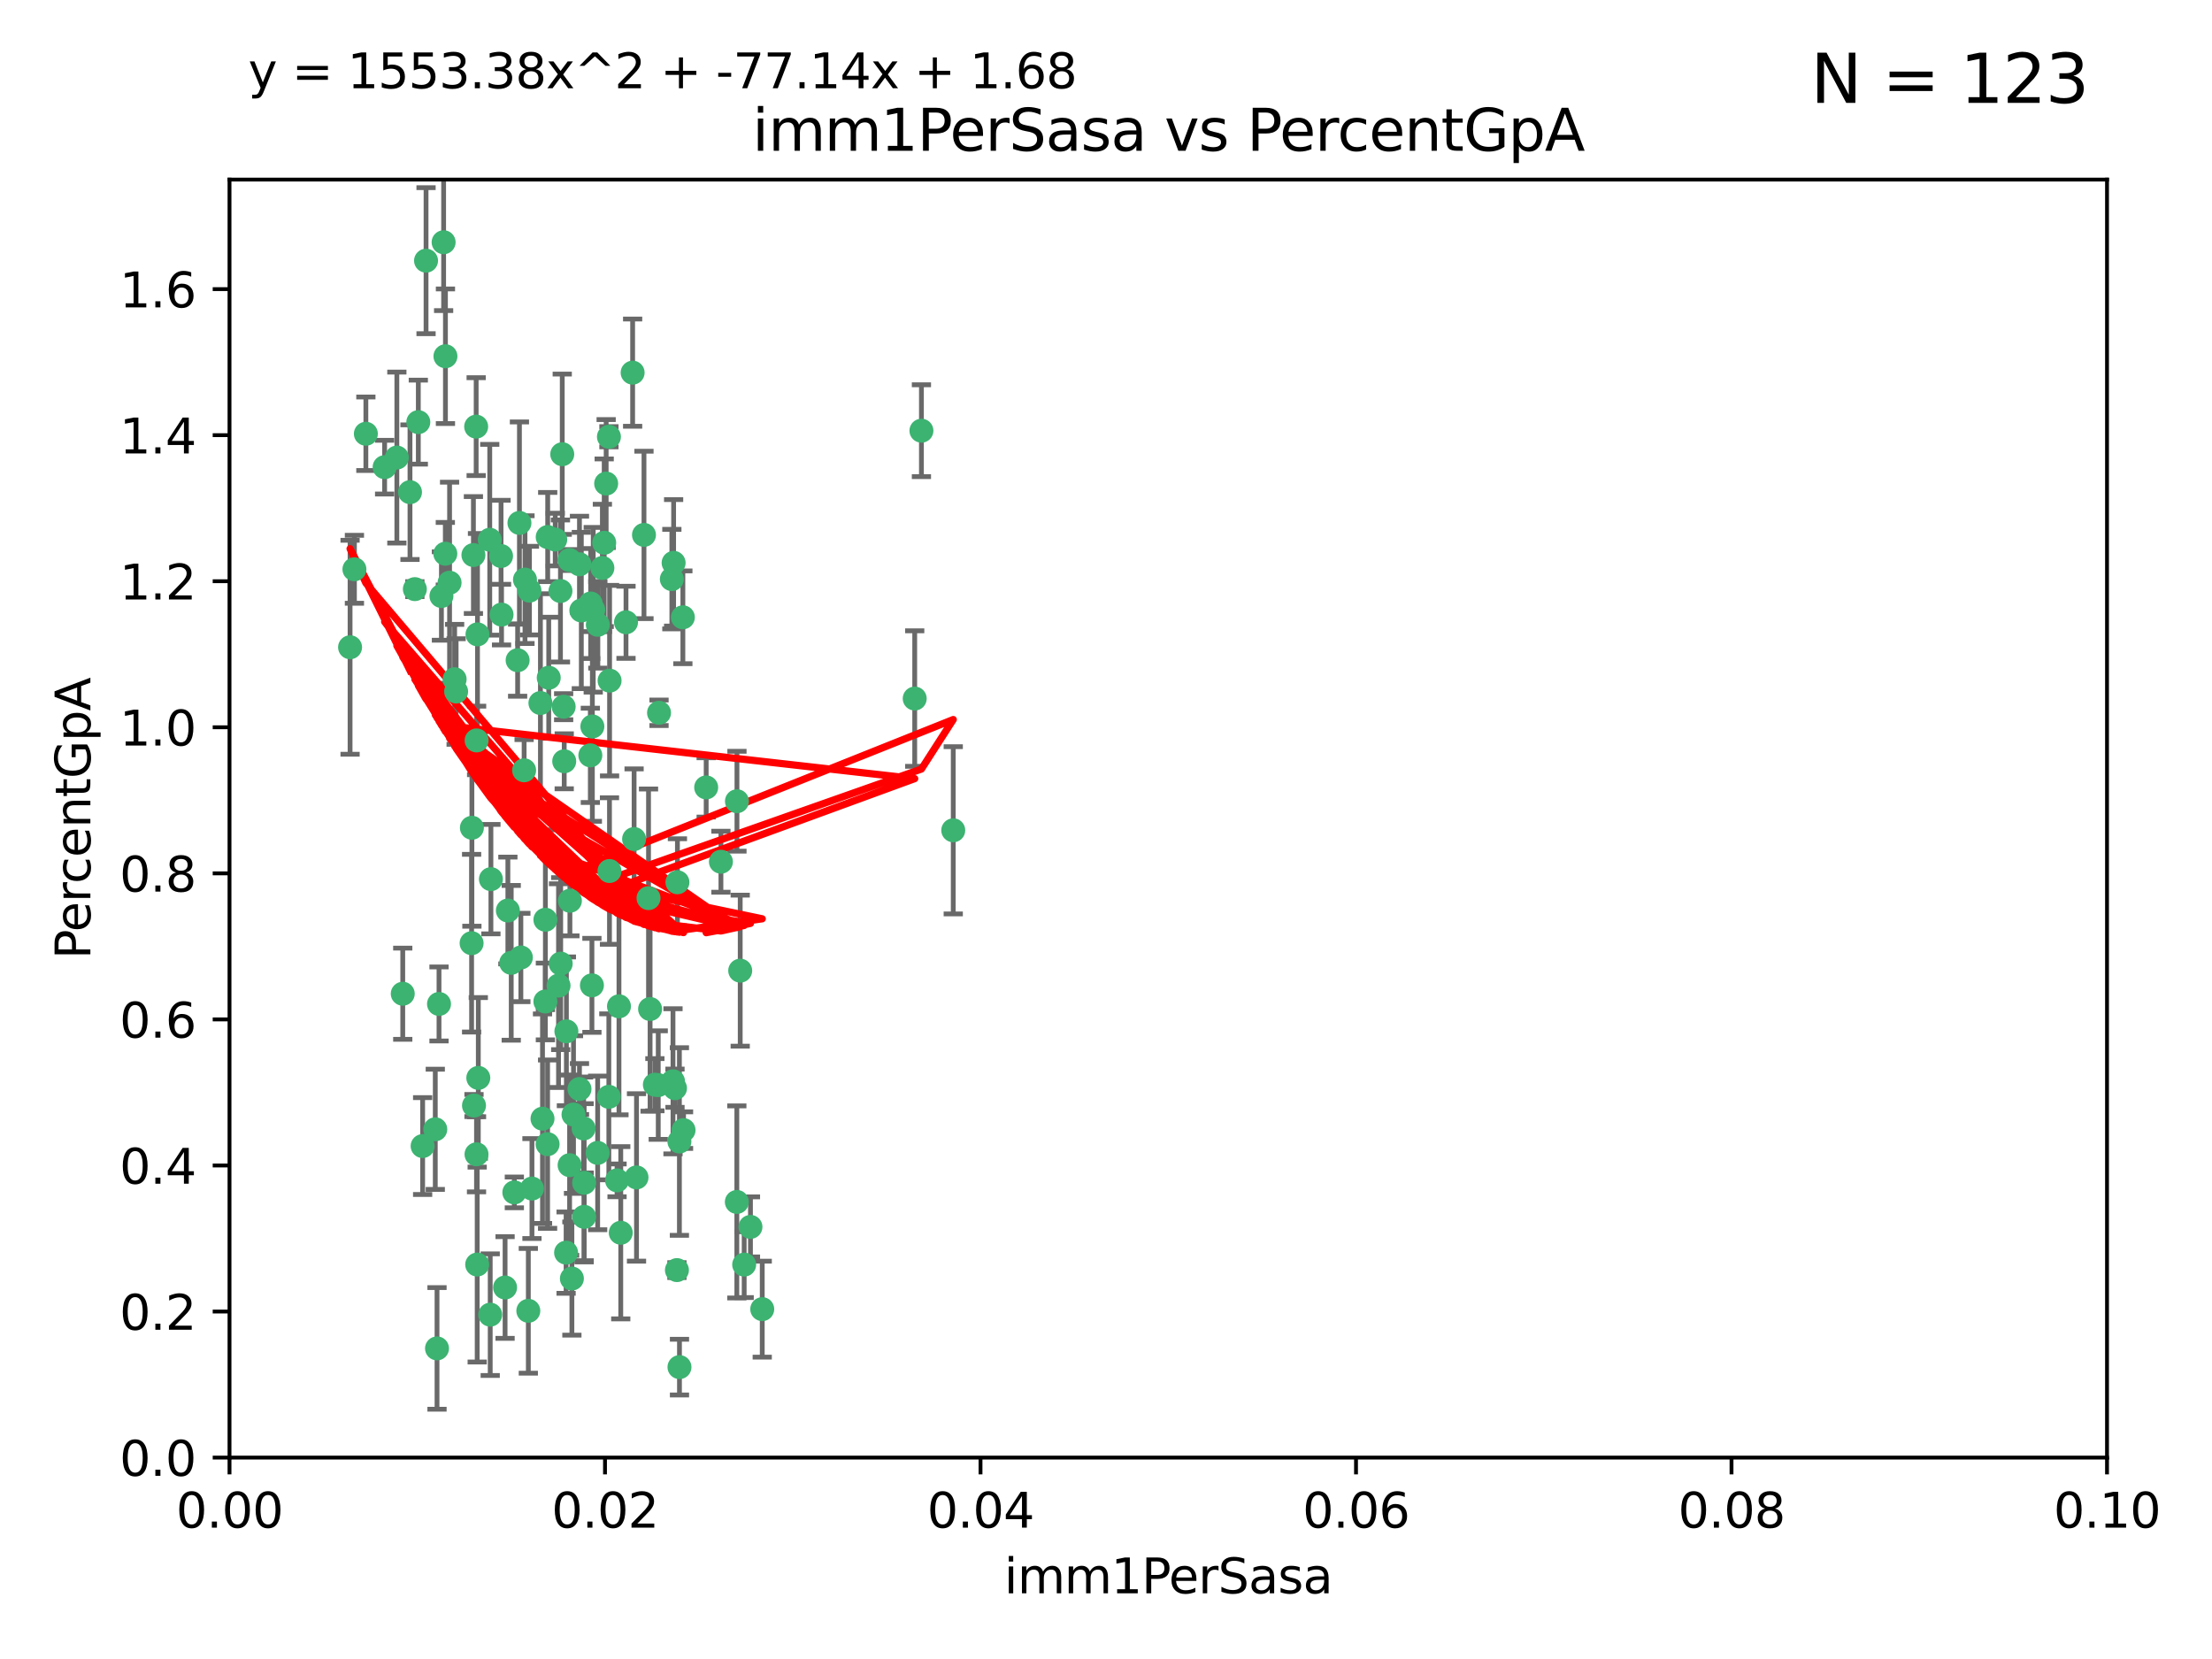 <?xml version="1.0" encoding="utf-8" standalone="no"?>
<!DOCTYPE svg PUBLIC "-//W3C//DTD SVG 1.1//EN"
  "http://www.w3.org/Graphics/SVG/1.1/DTD/svg11.dtd">
<svg xmlns:xlink="http://www.w3.org/1999/xlink" width="460.8pt" height="345.6pt" viewBox="0 0 460.8 345.6" xmlns="http://www.w3.org/2000/svg" version="1.1">
 <defs>
  <style type="text/css">*{stroke-linejoin: round; stroke-linecap: butt}</style>
 </defs>
 <g id="figure_1">
  <g id="patch_1">
   <path d="M 0 345.6 
L 460.8 345.6 
L 460.8 0 
L 0 0 
z
" style="fill: #ffffff"/>
  </g>
  <g id="axes_1">
   <g id="patch_2">
    <path d="M 47.81 303.64 
L 438.93 303.64 
L 438.93 37.411 
L 47.81 37.411 
z
" style="fill: #ffffff"/>
   </g>
   <g id="PathCollection_1">
    <defs>
     <path id="mb65cef96e1" d="M 0 1.118 
C 0.297 1.118 0.581 1 0.791 0.791 
C 1 0.581 1.118 0.297 1.118 0 
C 1.118 -0.297 1 -0.581 0.791 -0.791 
C 0.581 -1 0.297 -1.118 0 -1.118 
C -0.297 -1.118 -0.581 -1 -0.791 -0.791 
C -1 -0.581 -1.118 -0.297 -1.118 0 
C -1.118 0.297 -1 0.581 -0.791 0.791 
C -0.581 1 -0.297 1.118 0 1.118 
z
" style="stroke: #3cb371"/>
    </defs>
    <g clip-path="url(#p51b4847a5b)">
     <use xlink:href="#mb65cef96e1" x="85.409" y="102.526" style="fill: #3cb371; stroke: #3cb371"/>
     <use xlink:href="#mb65cef96e1" x="73.834" y="118.592" style="fill: #3cb371; stroke: #3cb371"/>
     <use xlink:href="#mb65cef96e1" x="92.769" y="115.347" style="fill: #3cb371; stroke: #3cb371"/>
     <use xlink:href="#mb65cef96e1" x="82.672" y="95.318" style="fill: #3cb371; stroke: #3cb371"/>
     <use xlink:href="#mb65cef96e1" x="92.794" y="74.211" style="fill: #3cb371; stroke: #3cb371"/>
     <use xlink:href="#mb65cef96e1" x="72.927" y="134.836" style="fill: #3cb371; stroke: #3cb371"/>
     <use xlink:href="#mb65cef96e1" x="76.217" y="90.362" style="fill: #3cb371; stroke: #3cb371"/>
     <use xlink:href="#mb65cef96e1" x="137.288" y="148.487" style="fill: #3cb371; stroke: #3cb371"/>
     <use xlink:href="#mb65cef96e1" x="87.143" y="87.939" style="fill: #3cb371; stroke: #3cb371"/>
     <use xlink:href="#mb65cef96e1" x="88.753" y="54.304" style="fill: #3cb371; stroke: #3cb371"/>
     <use xlink:href="#mb65cef96e1" x="142.254" y="128.593" style="fill: #3cb371; stroke: #3cb371"/>
     <use xlink:href="#mb65cef96e1" x="108.209" y="108.935" style="fill: #3cb371; stroke: #3cb371"/>
     <use xlink:href="#mb65cef96e1" x="124.542" y="130.157" style="fill: #3cb371; stroke: #3cb371"/>
     <use xlink:href="#mb65cef96e1" x="135.1" y="187.094" style="fill: #3cb371; stroke: #3cb371"/>
     <use xlink:href="#mb65cef96e1" x="80.123" y="97.317" style="fill: #3cb371; stroke: #3cb371"/>
     <use xlink:href="#mb65cef96e1" x="123.047" y="125.723" style="fill: #3cb371; stroke: #3cb371"/>
     <use xlink:href="#mb65cef96e1" x="83.9" y="207.013" style="fill: #3cb371; stroke: #3cb371"/>
     <use xlink:href="#mb65cef96e1" x="104.377" y="115.829" style="fill: #3cb371; stroke: #3cb371"/>
     <use xlink:href="#mb65cef96e1" x="116.753" y="123.117" style="fill: #3cb371; stroke: #3cb371"/>
     <use xlink:href="#mb65cef96e1" x="102.266" y="183.14" style="fill: #3cb371; stroke: #3cb371"/>
     <use xlink:href="#mb65cef96e1" x="95.019" y="144.057" style="fill: #3cb371; stroke: #3cb371"/>
     <use xlink:href="#mb65cef96e1" x="153.521" y="166.909" style="fill: #3cb371; stroke: #3cb371"/>
     <use xlink:href="#mb65cef96e1" x="99.194" y="88.874" style="fill: #3cb371; stroke: #3cb371"/>
     <use xlink:href="#mb65cef96e1" x="91.453" y="209.141" style="fill: #3cb371; stroke: #3cb371"/>
     <use xlink:href="#mb65cef96e1" x="153.496" y="250.385" style="fill: #3cb371; stroke: #3cb371"/>
     <use xlink:href="#mb65cef96e1" x="121.1" y="127.171" style="fill: #3cb371; stroke: #3cb371"/>
     <use xlink:href="#mb65cef96e1" x="98.305" y="172.439" style="fill: #3cb371; stroke: #3cb371"/>
     <use xlink:href="#mb65cef96e1" x="123.582" y="127.028" style="fill: #3cb371; stroke: #3cb371"/>
     <use xlink:href="#mb65cef96e1" x="156.336" y="255.586" style="fill: #3cb371; stroke: #3cb371"/>
     <use xlink:href="#mb65cef96e1" x="147.11" y="164.032" style="fill: #3cb371; stroke: #3cb371"/>
     <use xlink:href="#mb65cef96e1" x="155.026" y="263.443" style="fill: #3cb371; stroke: #3cb371"/>
     <use xlink:href="#mb65cef96e1" x="110.293" y="123.038" style="fill: #3cb371; stroke: #3cb371"/>
     <use xlink:href="#mb65cef96e1" x="91.957" y="124.161" style="fill: #3cb371; stroke: #3cb371"/>
     <use xlink:href="#mb65cef96e1" x="190.552" y="145.522" style="fill: #3cb371; stroke: #3cb371"/>
     <use xlink:href="#mb65cef96e1" x="122.978" y="157.353" style="fill: #3cb371; stroke: #3cb371"/>
     <use xlink:href="#mb65cef96e1" x="102.024" y="112.441" style="fill: #3cb371; stroke: #3cb371"/>
     <use xlink:href="#mb65cef96e1" x="98.621" y="115.624" style="fill: #3cb371; stroke: #3cb371"/>
     <use xlink:href="#mb65cef96e1" x="109.364" y="120.746" style="fill: #3cb371; stroke: #3cb371"/>
     <use xlink:href="#mb65cef96e1" x="125.866" y="113.07" style="fill: #3cb371; stroke: #3cb371"/>
     <use xlink:href="#mb65cef96e1" x="106.5" y="200.575" style="fill: #3cb371; stroke: #3cb371"/>
     <use xlink:href="#mb65cef96e1" x="139.96" y="120.64" style="fill: #3cb371; stroke: #3cb371"/>
     <use xlink:href="#mb65cef96e1" x="92.414" y="50.463" style="fill: #3cb371; stroke: #3cb371"/>
     <use xlink:href="#mb65cef96e1" x="125.487" y="118.317" style="fill: #3cb371; stroke: #3cb371"/>
     <use xlink:href="#mb65cef96e1" x="99.471" y="132.151" style="fill: #3cb371; stroke: #3cb371"/>
     <use xlink:href="#mb65cef96e1" x="120.714" y="117.548" style="fill: #3cb371; stroke: #3cb371"/>
     <use xlink:href="#mb65cef96e1" x="98.743" y="230.303" style="fill: #3cb371; stroke: #3cb371"/>
     <use xlink:href="#mb65cef96e1" x="110.06" y="273.067" style="fill: #3cb371; stroke: #3cb371"/>
     <use xlink:href="#mb65cef96e1" x="104.481" y="128.033" style="fill: #3cb371; stroke: #3cb371"/>
     <use xlink:href="#mb65cef96e1" x="86.423" y="122.726" style="fill: #3cb371; stroke: #3cb371"/>
     <use xlink:href="#mb65cef96e1" x="115.666" y="112.4" style="fill: #3cb371; stroke: #3cb371"/>
     <use xlink:href="#mb65cef96e1" x="93.655" y="121.39" style="fill: #3cb371; stroke: #3cb371"/>
     <use xlink:href="#mb65cef96e1" x="134.153" y="111.43" style="fill: #3cb371; stroke: #3cb371"/>
     <use xlink:href="#mb65cef96e1" x="117.928" y="260.948" style="fill: #3cb371; stroke: #3cb371"/>
     <use xlink:href="#mb65cef96e1" x="114.311" y="141.186" style="fill: #3cb371; stroke: #3cb371"/>
     <use xlink:href="#mb65cef96e1" x="126.275" y="100.735" style="fill: #3cb371; stroke: #3cb371"/>
     <use xlink:href="#mb65cef96e1" x="142.395" y="235.426" style="fill: #3cb371; stroke: #3cb371"/>
     <use xlink:href="#mb65cef96e1" x="118.722" y="187.642" style="fill: #3cb371; stroke: #3cb371"/>
     <use xlink:href="#mb65cef96e1" x="113.616" y="191.601" style="fill: #3cb371; stroke: #3cb371"/>
     <use xlink:href="#mb65cef96e1" x="126.852" y="90.985" style="fill: #3cb371; stroke: #3cb371"/>
     <use xlink:href="#mb65cef96e1" x="118.629" y="116.663" style="fill: #3cb371; stroke: #3cb371"/>
     <use xlink:href="#mb65cef96e1" x="140.327" y="117.25" style="fill: #3cb371; stroke: #3cb371"/>
     <use xlink:href="#mb65cef96e1" x="90.677" y="235.252" style="fill: #3cb371; stroke: #3cb371"/>
     <use xlink:href="#mb65cef96e1" x="105.218" y="268.209" style="fill: #3cb371; stroke: #3cb371"/>
     <use xlink:href="#mb65cef96e1" x="107.146" y="248.399" style="fill: #3cb371; stroke: #3cb371"/>
     <use xlink:href="#mb65cef96e1" x="88.042" y="238.745" style="fill: #3cb371; stroke: #3cb371"/>
     <use xlink:href="#mb65cef96e1" x="98.243" y="196.482" style="fill: #3cb371; stroke: #3cb371"/>
     <use xlink:href="#mb65cef96e1" x="108.506" y="199.457" style="fill: #3cb371; stroke: #3cb371"/>
     <use xlink:href="#mb65cef96e1" x="128.542" y="245.891" style="fill: #3cb371; stroke: #3cb371"/>
     <use xlink:href="#mb65cef96e1" x="91.038" y="280.897" style="fill: #3cb371; stroke: #3cb371"/>
     <use xlink:href="#mb65cef96e1" x="113.015" y="233.04" style="fill: #3cb371; stroke: #3cb371"/>
     <use xlink:href="#mb65cef96e1" x="114.096" y="111.877" style="fill: #3cb371; stroke: #3cb371"/>
     <use xlink:href="#mb65cef96e1" x="126.966" y="181.451" style="fill: #3cb371; stroke: #3cb371"/>
     <use xlink:href="#mb65cef96e1" x="99.64" y="224.544" style="fill: #3cb371; stroke: #3cb371"/>
     <use xlink:href="#mb65cef96e1" x="121.578" y="235.075" style="fill: #3cb371; stroke: #3cb371"/>
     <use xlink:href="#mb65cef96e1" x="119.136" y="266.343" style="fill: #3cb371; stroke: #3cb371"/>
     <use xlink:href="#mb65cef96e1" x="99.267" y="240.46" style="fill: #3cb371; stroke: #3cb371"/>
     <use xlink:href="#mb65cef96e1" x="128.943" y="209.633" style="fill: #3cb371; stroke: #3cb371"/>
     <use xlink:href="#mb65cef96e1" x="140.614" y="226.694" style="fill: #3cb371; stroke: #3cb371"/>
     <use xlink:href="#mb65cef96e1" x="116.804" y="200.742" style="fill: #3cb371; stroke: #3cb371"/>
     <use xlink:href="#mb65cef96e1" x="126.832" y="228.491" style="fill: #3cb371; stroke: #3cb371"/>
     <use xlink:href="#mb65cef96e1" x="120.716" y="226.863" style="fill: #3cb371; stroke: #3cb371"/>
     <use xlink:href="#mb65cef96e1" x="191.95" y="89.722" style="fill: #3cb371; stroke: #3cb371"/>
     <use xlink:href="#mb65cef96e1" x="198.58" y="172.967" style="fill: #3cb371; stroke: #3cb371"/>
     <use xlink:href="#mb65cef96e1" x="117.126" y="94.622" style="fill: #3cb371; stroke: #3cb371"/>
     <use xlink:href="#mb65cef96e1" x="107.832" y="137.537" style="fill: #3cb371; stroke: #3cb371"/>
     <use xlink:href="#mb65cef96e1" x="124.504" y="240.17" style="fill: #3cb371; stroke: #3cb371"/>
     <use xlink:href="#mb65cef96e1" x="113.613" y="208.627" style="fill: #3cb371; stroke: #3cb371"/>
     <use xlink:href="#mb65cef96e1" x="114.073" y="238.351" style="fill: #3cb371; stroke: #3cb371"/>
     <use xlink:href="#mb65cef96e1" x="99.407" y="263.429" style="fill: #3cb371; stroke: #3cb371"/>
     <use xlink:href="#mb65cef96e1" x="121.693" y="253.486" style="fill: #3cb371; stroke: #3cb371"/>
     <use xlink:href="#mb65cef96e1" x="102.121" y="273.866" style="fill: #3cb371; stroke: #3cb371"/>
     <use xlink:href="#mb65cef96e1" x="123.309" y="205.263" style="fill: #3cb371; stroke: #3cb371"/>
     <use xlink:href="#mb65cef96e1" x="117.99" y="214.843" style="fill: #3cb371; stroke: #3cb371"/>
     <use xlink:href="#mb65cef96e1" x="94.708" y="141.497" style="fill: #3cb371; stroke: #3cb371"/>
     <use xlink:href="#mb65cef96e1" x="110.817" y="247.6" style="fill: #3cb371; stroke: #3cb371"/>
     <use xlink:href="#mb65cef96e1" x="141.017" y="264.585" style="fill: #3cb371; stroke: #3cb371"/>
     <use xlink:href="#mb65cef96e1" x="121.684" y="246.398" style="fill: #3cb371; stroke: #3cb371"/>
     <use xlink:href="#mb65cef96e1" x="129.315" y="256.806" style="fill: #3cb371; stroke: #3cb371"/>
     <use xlink:href="#mb65cef96e1" x="137.125" y="226.045" style="fill: #3cb371; stroke: #3cb371"/>
     <use xlink:href="#mb65cef96e1" x="109.184" y="160.464" style="fill: #3cb371; stroke: #3cb371"/>
     <use xlink:href="#mb65cef96e1" x="116.353" y="205.321" style="fill: #3cb371; stroke: #3cb371"/>
     <use xlink:href="#mb65cef96e1" x="141.121" y="183.793" style="fill: #3cb371; stroke: #3cb371"/>
     <use xlink:href="#mb65cef96e1" x="130.408" y="129.634" style="fill: #3cb371; stroke: #3cb371"/>
     <use xlink:href="#mb65cef96e1" x="119.472" y="232.184" style="fill: #3cb371; stroke: #3cb371"/>
     <use xlink:href="#mb65cef96e1" x="105.8" y="189.677" style="fill: #3cb371; stroke: #3cb371"/>
     <use xlink:href="#mb65cef96e1" x="99.288" y="154.242" style="fill: #3cb371; stroke: #3cb371"/>
     <use xlink:href="#mb65cef96e1" x="118.658" y="242.728" style="fill: #3cb371; stroke: #3cb371"/>
     <use xlink:href="#mb65cef96e1" x="117.419" y="147.219" style="fill: #3cb371; stroke: #3cb371"/>
     <use xlink:href="#mb65cef96e1" x="132.094" y="174.785" style="fill: #3cb371; stroke: #3cb371"/>
     <use xlink:href="#mb65cef96e1" x="141.548" y="284.794" style="fill: #3cb371; stroke: #3cb371"/>
     <use xlink:href="#mb65cef96e1" x="141.533" y="237.798" style="fill: #3cb371; stroke: #3cb371"/>
     <use xlink:href="#mb65cef96e1" x="135.426" y="210.197" style="fill: #3cb371; stroke: #3cb371"/>
     <use xlink:href="#mb65cef96e1" x="112.582" y="146.454" style="fill: #3cb371; stroke: #3cb371"/>
     <use xlink:href="#mb65cef96e1" x="136.424" y="225.964" style="fill: #3cb371; stroke: #3cb371"/>
     <use xlink:href="#mb65cef96e1" x="126.986" y="141.79" style="fill: #3cb371; stroke: #3cb371"/>
     <use xlink:href="#mb65cef96e1" x="123.399" y="151.336" style="fill: #3cb371; stroke: #3cb371"/>
     <use xlink:href="#mb65cef96e1" x="131.789" y="77.63" style="fill: #3cb371; stroke: #3cb371"/>
     <use xlink:href="#mb65cef96e1" x="150.182" y="179.513" style="fill: #3cb371; stroke: #3cb371"/>
     <use xlink:href="#mb65cef96e1" x="154.2" y="202.204" style="fill: #3cb371; stroke: #3cb371"/>
     <use xlink:href="#mb65cef96e1" x="117.538" y="158.587" style="fill: #3cb371; stroke: #3cb371"/>
     <use xlink:href="#mb65cef96e1" x="158.788" y="272.718" style="fill: #3cb371; stroke: #3cb371"/>
     <use xlink:href="#mb65cef96e1" x="140.197" y="225.255" style="fill: #3cb371; stroke: #3cb371"/>
     <use xlink:href="#mb65cef96e1" x="132.596" y="245.278" style="fill: #3cb371; stroke: #3cb371"/>
    </g>
   </g>
   <g id="matplotlib.axis_1">
    <g id="xtick_1">
     <g id="line2d_1">
      <defs>
       <path id="mf1bf1aea74" d="M 0 0 
L 0 3.5 
" style="stroke: #000000; stroke-width: 0.8"/>
      </defs>
      <g>
       <use xlink:href="#mf1bf1aea74" x="47.81" y="303.64" style="stroke: #000000; stroke-width: 0.8"/>
      </g>
     </g>
     <g id="text_1">
      <!-- 0.00 -->
      <g transform="translate(36.677 318.238)scale(0.1 -0.1)">
       <defs>
        <path id="DejaVuSans-30" d="M 2034 4250 
Q 1547 4250 1301 3770 
Q 1056 3291 1056 2328 
Q 1056 1369 1301 889 
Q 1547 409 2034 409 
Q 2525 409 2770 889 
Q 3016 1369 3016 2328 
Q 3016 3291 2770 3770 
Q 2525 4250 2034 4250 
z
M 2034 4750 
Q 2819 4750 3233 4129 
Q 3647 3509 3647 2328 
Q 3647 1150 3233 529 
Q 2819 -91 2034 -91 
Q 1250 -91 836 529 
Q 422 1150 422 2328 
Q 422 3509 836 4129 
Q 1250 4750 2034 4750 
z
" transform="scale(0.016)"/>
        <path id="DejaVuSans-2e" d="M 684 794 
L 1344 794 
L 1344 0 
L 684 0 
L 684 794 
z
" transform="scale(0.016)"/>
       </defs>
       <use xlink:href="#DejaVuSans-30"/>
       <use xlink:href="#DejaVuSans-2e" x="63.623"/>
       <use xlink:href="#DejaVuSans-30" x="95.41"/>
       <use xlink:href="#DejaVuSans-30" x="159.033"/>
      </g>
     </g>
    </g>
    <g id="xtick_2">
     <g id="line2d_2">
      <g>
       <use xlink:href="#mf1bf1aea74" x="126.034" y="303.64" style="stroke: #000000; stroke-width: 0.8"/>
      </g>
     </g>
     <g id="text_2">
      <!-- 0.02 -->
      <g transform="translate(114.901 318.238)scale(0.1 -0.1)">
       <defs>
        <path id="DejaVuSans-32" d="M 1228 531 
L 3431 531 
L 3431 0 
L 469 0 
L 469 531 
Q 828 903 1448 1529 
Q 2069 2156 2228 2338 
Q 2531 2678 2651 2914 
Q 2772 3150 2772 3378 
Q 2772 3750 2511 3984 
Q 2250 4219 1831 4219 
Q 1534 4219 1204 4116 
Q 875 4013 500 3803 
L 500 4441 
Q 881 4594 1212 4672 
Q 1544 4750 1819 4750 
Q 2544 4750 2975 4387 
Q 3406 4025 3406 3419 
Q 3406 3131 3298 2873 
Q 3191 2616 2906 2266 
Q 2828 2175 2409 1742 
Q 1991 1309 1228 531 
z
" transform="scale(0.016)"/>
       </defs>
       <use xlink:href="#DejaVuSans-30"/>
       <use xlink:href="#DejaVuSans-2e" x="63.623"/>
       <use xlink:href="#DejaVuSans-30" x="95.41"/>
       <use xlink:href="#DejaVuSans-32" x="159.033"/>
      </g>
     </g>
    </g>
    <g id="xtick_3">
     <g id="line2d_3">
      <g>
       <use xlink:href="#mf1bf1aea74" x="204.258" y="303.64" style="stroke: #000000; stroke-width: 0.8"/>
      </g>
     </g>
     <g id="text_3">
      <!-- 0.04 -->
      <g transform="translate(193.125 318.238)scale(0.1 -0.1)">
       <defs>
        <path id="DejaVuSans-34" d="M 2419 4116 
L 825 1625 
L 2419 1625 
L 2419 4116 
z
M 2253 4666 
L 3047 4666 
L 3047 1625 
L 3713 1625 
L 3713 1100 
L 3047 1100 
L 3047 0 
L 2419 0 
L 2419 1100 
L 313 1100 
L 313 1709 
L 2253 4666 
z
" transform="scale(0.016)"/>
       </defs>
       <use xlink:href="#DejaVuSans-30"/>
       <use xlink:href="#DejaVuSans-2e" x="63.623"/>
       <use xlink:href="#DejaVuSans-30" x="95.41"/>
       <use xlink:href="#DejaVuSans-34" x="159.033"/>
      </g>
     </g>
    </g>
    <g id="xtick_4">
     <g id="line2d_4">
      <g>
       <use xlink:href="#mf1bf1aea74" x="282.482" y="303.64" style="stroke: #000000; stroke-width: 0.8"/>
      </g>
     </g>
     <g id="text_4">
      <!-- 0.06 -->
      <g transform="translate(271.349 318.238)scale(0.1 -0.1)">
       <defs>
        <path id="DejaVuSans-36" d="M 2113 2584 
Q 1688 2584 1439 2293 
Q 1191 2003 1191 1497 
Q 1191 994 1439 701 
Q 1688 409 2113 409 
Q 2538 409 2786 701 
Q 3034 994 3034 1497 
Q 3034 2003 2786 2293 
Q 2538 2584 2113 2584 
z
M 3366 4563 
L 3366 3988 
Q 3128 4100 2886 4159 
Q 2644 4219 2406 4219 
Q 1781 4219 1451 3797 
Q 1122 3375 1075 2522 
Q 1259 2794 1537 2939 
Q 1816 3084 2150 3084 
Q 2853 3084 3261 2657 
Q 3669 2231 3669 1497 
Q 3669 778 3244 343 
Q 2819 -91 2113 -91 
Q 1303 -91 875 529 
Q 447 1150 447 2328 
Q 447 3434 972 4092 
Q 1497 4750 2381 4750 
Q 2619 4750 2861 4703 
Q 3103 4656 3366 4563 
z
" transform="scale(0.016)"/>
       </defs>
       <use xlink:href="#DejaVuSans-30"/>
       <use xlink:href="#DejaVuSans-2e" x="63.623"/>
       <use xlink:href="#DejaVuSans-30" x="95.41"/>
       <use xlink:href="#DejaVuSans-36" x="159.033"/>
      </g>
     </g>
    </g>
    <g id="xtick_5">
     <g id="line2d_5">
      <g>
       <use xlink:href="#mf1bf1aea74" x="360.706" y="303.64" style="stroke: #000000; stroke-width: 0.8"/>
      </g>
     </g>
     <g id="text_5">
      <!-- 0.08 -->
      <g transform="translate(349.573 318.238)scale(0.1 -0.1)">
       <defs>
        <path id="DejaVuSans-38" d="M 2034 2216 
Q 1584 2216 1326 1975 
Q 1069 1734 1069 1313 
Q 1069 891 1326 650 
Q 1584 409 2034 409 
Q 2484 409 2743 651 
Q 3003 894 3003 1313 
Q 3003 1734 2745 1975 
Q 2488 2216 2034 2216 
z
M 1403 2484 
Q 997 2584 770 2862 
Q 544 3141 544 3541 
Q 544 4100 942 4425 
Q 1341 4750 2034 4750 
Q 2731 4750 3128 4425 
Q 3525 4100 3525 3541 
Q 3525 3141 3298 2862 
Q 3072 2584 2669 2484 
Q 3125 2378 3379 2068 
Q 3634 1759 3634 1313 
Q 3634 634 3220 271 
Q 2806 -91 2034 -91 
Q 1263 -91 848 271 
Q 434 634 434 1313 
Q 434 1759 690 2068 
Q 947 2378 1403 2484 
z
M 1172 3481 
Q 1172 3119 1398 2916 
Q 1625 2713 2034 2713 
Q 2441 2713 2670 2916 
Q 2900 3119 2900 3481 
Q 2900 3844 2670 4047 
Q 2441 4250 2034 4250 
Q 1625 4250 1398 4047 
Q 1172 3844 1172 3481 
z
" transform="scale(0.016)"/>
       </defs>
       <use xlink:href="#DejaVuSans-30"/>
       <use xlink:href="#DejaVuSans-2e" x="63.623"/>
       <use xlink:href="#DejaVuSans-30" x="95.41"/>
       <use xlink:href="#DejaVuSans-38" x="159.033"/>
      </g>
     </g>
    </g>
    <g id="xtick_6">
     <g id="line2d_6">
      <g>
       <use xlink:href="#mf1bf1aea74" x="438.93" y="303.64" style="stroke: #000000; stroke-width: 0.8"/>
      </g>
     </g>
     <g id="text_6">
      <!-- 0.10 -->
      <g transform="translate(427.797 318.238)scale(0.1 -0.1)">
       <defs>
        <path id="DejaVuSans-31" d="M 794 531 
L 1825 531 
L 1825 4091 
L 703 3866 
L 703 4441 
L 1819 4666 
L 2450 4666 
L 2450 531 
L 3481 531 
L 3481 0 
L 794 0 
L 794 531 
z
" transform="scale(0.016)"/>
       </defs>
       <use xlink:href="#DejaVuSans-30"/>
       <use xlink:href="#DejaVuSans-2e" x="63.623"/>
       <use xlink:href="#DejaVuSans-31" x="95.41"/>
       <use xlink:href="#DejaVuSans-30" x="159.033"/>
      </g>
     </g>
    </g>
    <g id="text_7">
     <!-- imm1PerSasa -->
     <g transform="translate(209.186 331.917)scale(0.1 -0.1)">
      <defs>
       <path id="DejaVuSans-69" d="M 603 3500 
L 1178 3500 
L 1178 0 
L 603 0 
L 603 3500 
z
M 603 4863 
L 1178 4863 
L 1178 4134 
L 603 4134 
L 603 4863 
z
" transform="scale(0.016)"/>
       <path id="DejaVuSans-6d" d="M 3328 2828 
Q 3544 3216 3844 3400 
Q 4144 3584 4550 3584 
Q 5097 3584 5394 3201 
Q 5691 2819 5691 2113 
L 5691 0 
L 5113 0 
L 5113 2094 
Q 5113 2597 4934 2840 
Q 4756 3084 4391 3084 
Q 3944 3084 3684 2787 
Q 3425 2491 3425 1978 
L 3425 0 
L 2847 0 
L 2847 2094 
Q 2847 2600 2669 2842 
Q 2491 3084 2119 3084 
Q 1678 3084 1418 2786 
Q 1159 2488 1159 1978 
L 1159 0 
L 581 0 
L 581 3500 
L 1159 3500 
L 1159 2956 
Q 1356 3278 1631 3431 
Q 1906 3584 2284 3584 
Q 2666 3584 2933 3390 
Q 3200 3197 3328 2828 
z
" transform="scale(0.016)"/>
       <path id="DejaVuSans-50" d="M 1259 4147 
L 1259 2394 
L 2053 2394 
Q 2494 2394 2734 2622 
Q 2975 2850 2975 3272 
Q 2975 3691 2734 3919 
Q 2494 4147 2053 4147 
L 1259 4147 
z
M 628 4666 
L 2053 4666 
Q 2838 4666 3239 4311 
Q 3641 3956 3641 3272 
Q 3641 2581 3239 2228 
Q 2838 1875 2053 1875 
L 1259 1875 
L 1259 0 
L 628 0 
L 628 4666 
z
" transform="scale(0.016)"/>
       <path id="DejaVuSans-65" d="M 3597 1894 
L 3597 1613 
L 953 1613 
Q 991 1019 1311 708 
Q 1631 397 2203 397 
Q 2534 397 2845 478 
Q 3156 559 3463 722 
L 3463 178 
Q 3153 47 2828 -22 
Q 2503 -91 2169 -91 
Q 1331 -91 842 396 
Q 353 884 353 1716 
Q 353 2575 817 3079 
Q 1281 3584 2069 3584 
Q 2775 3584 3186 3129 
Q 3597 2675 3597 1894 
z
M 3022 2063 
Q 3016 2534 2758 2815 
Q 2500 3097 2075 3097 
Q 1594 3097 1305 2825 
Q 1016 2553 972 2059 
L 3022 2063 
z
" transform="scale(0.016)"/>
       <path id="DejaVuSans-72" d="M 2631 2963 
Q 2534 3019 2420 3045 
Q 2306 3072 2169 3072 
Q 1681 3072 1420 2755 
Q 1159 2438 1159 1844 
L 1159 0 
L 581 0 
L 581 3500 
L 1159 3500 
L 1159 2956 
Q 1341 3275 1631 3429 
Q 1922 3584 2338 3584 
Q 2397 3584 2469 3576 
Q 2541 3569 2628 3553 
L 2631 2963 
z
" transform="scale(0.016)"/>
       <path id="DejaVuSans-53" d="M 3425 4513 
L 3425 3897 
Q 3066 4069 2747 4153 
Q 2428 4238 2131 4238 
Q 1616 4238 1336 4038 
Q 1056 3838 1056 3469 
Q 1056 3159 1242 3001 
Q 1428 2844 1947 2747 
L 2328 2669 
Q 3034 2534 3370 2195 
Q 3706 1856 3706 1288 
Q 3706 609 3251 259 
Q 2797 -91 1919 -91 
Q 1588 -91 1214 -16 
Q 841 59 441 206 
L 441 856 
Q 825 641 1194 531 
Q 1563 422 1919 422 
Q 2459 422 2753 634 
Q 3047 847 3047 1241 
Q 3047 1584 2836 1778 
Q 2625 1972 2144 2069 
L 1759 2144 
Q 1053 2284 737 2584 
Q 422 2884 422 3419 
Q 422 4038 858 4394 
Q 1294 4750 2059 4750 
Q 2388 4750 2728 4690 
Q 3069 4631 3425 4513 
z
" transform="scale(0.016)"/>
       <path id="DejaVuSans-61" d="M 2194 1759 
Q 1497 1759 1228 1600 
Q 959 1441 959 1056 
Q 959 750 1161 570 
Q 1363 391 1709 391 
Q 2188 391 2477 730 
Q 2766 1069 2766 1631 
L 2766 1759 
L 2194 1759 
z
M 3341 1997 
L 3341 0 
L 2766 0 
L 2766 531 
Q 2569 213 2275 61 
Q 1981 -91 1556 -91 
Q 1019 -91 701 211 
Q 384 513 384 1019 
Q 384 1609 779 1909 
Q 1175 2209 1959 2209 
L 2766 2209 
L 2766 2266 
Q 2766 2663 2505 2880 
Q 2244 3097 1772 3097 
Q 1472 3097 1187 3025 
Q 903 2953 641 2809 
L 641 3341 
Q 956 3463 1253 3523 
Q 1550 3584 1831 3584 
Q 2591 3584 2966 3190 
Q 3341 2797 3341 1997 
z
" transform="scale(0.016)"/>
       <path id="DejaVuSans-73" d="M 2834 3397 
L 2834 2853 
Q 2591 2978 2328 3040 
Q 2066 3103 1784 3103 
Q 1356 3103 1142 2972 
Q 928 2841 928 2578 
Q 928 2378 1081 2264 
Q 1234 2150 1697 2047 
L 1894 2003 
Q 2506 1872 2764 1633 
Q 3022 1394 3022 966 
Q 3022 478 2636 193 
Q 2250 -91 1575 -91 
Q 1294 -91 989 -36 
Q 684 19 347 128 
L 347 722 
Q 666 556 975 473 
Q 1284 391 1588 391 
Q 1994 391 2212 530 
Q 2431 669 2431 922 
Q 2431 1156 2273 1281 
Q 2116 1406 1581 1522 
L 1381 1569 
Q 847 1681 609 1914 
Q 372 2147 372 2553 
Q 372 3047 722 3315 
Q 1072 3584 1716 3584 
Q 2034 3584 2315 3537 
Q 2597 3491 2834 3397 
z
" transform="scale(0.016)"/>
      </defs>
      <use xlink:href="#DejaVuSans-69"/>
      <use xlink:href="#DejaVuSans-6d" x="27.783"/>
      <use xlink:href="#DejaVuSans-6d" x="125.195"/>
      <use xlink:href="#DejaVuSans-31" x="222.607"/>
      <use xlink:href="#DejaVuSans-50" x="286.23"/>
      <use xlink:href="#DejaVuSans-65" x="342.908"/>
      <use xlink:href="#DejaVuSans-72" x="404.432"/>
      <use xlink:href="#DejaVuSans-53" x="445.545"/>
      <use xlink:href="#DejaVuSans-61" x="509.021"/>
      <use xlink:href="#DejaVuSans-73" x="570.301"/>
      <use xlink:href="#DejaVuSans-61" x="622.4"/>
     </g>
    </g>
   </g>
   <g id="matplotlib.axis_2">
    <g id="ytick_1">
     <g id="line2d_7">
      <defs>
       <path id="m0b58b77da9" d="M 0 0 
L -3.5 0 
" style="stroke: #000000; stroke-width: 0.8"/>
      </defs>
      <g>
       <use xlink:href="#m0b58b77da9" x="47.81" y="303.64" style="stroke: #000000; stroke-width: 0.8"/>
      </g>
     </g>
     <g id="text_8">
      <!-- 0.0 -->
      <g transform="translate(24.907 307.439)scale(0.1 -0.1)">
       <use xlink:href="#DejaVuSans-30"/>
       <use xlink:href="#DejaVuSans-2e" x="63.623"/>
       <use xlink:href="#DejaVuSans-30" x="95.41"/>
      </g>
     </g>
    </g>
    <g id="ytick_2">
     <g id="line2d_8">
      <g>
       <use xlink:href="#m0b58b77da9" x="47.81" y="273.214" style="stroke: #000000; stroke-width: 0.8"/>
      </g>
     </g>
     <g id="text_9">
      <!-- 0.2 -->
      <g transform="translate(24.907 277.013)scale(0.1 -0.1)">
       <use xlink:href="#DejaVuSans-30"/>
       <use xlink:href="#DejaVuSans-2e" x="63.623"/>
       <use xlink:href="#DejaVuSans-32" x="95.41"/>
      </g>
     </g>
    </g>
    <g id="ytick_3">
     <g id="line2d_9">
      <g>
       <use xlink:href="#m0b58b77da9" x="47.81" y="242.788" style="stroke: #000000; stroke-width: 0.8"/>
      </g>
     </g>
     <g id="text_10">
      <!-- 0.4 -->
      <g transform="translate(24.907 246.587)scale(0.1 -0.1)">
       <use xlink:href="#DejaVuSans-30"/>
       <use xlink:href="#DejaVuSans-2e" x="63.623"/>
       <use xlink:href="#DejaVuSans-34" x="95.41"/>
      </g>
     </g>
    </g>
    <g id="ytick_4">
     <g id="line2d_10">
      <g>
       <use xlink:href="#m0b58b77da9" x="47.81" y="212.362" style="stroke: #000000; stroke-width: 0.8"/>
      </g>
     </g>
     <g id="text_11">
      <!-- 0.6 -->
      <g transform="translate(24.907 216.161)scale(0.1 -0.1)">
       <use xlink:href="#DejaVuSans-30"/>
       <use xlink:href="#DejaVuSans-2e" x="63.623"/>
       <use xlink:href="#DejaVuSans-36" x="95.41"/>
      </g>
     </g>
    </g>
    <g id="ytick_5">
     <g id="line2d_11">
      <g>
       <use xlink:href="#m0b58b77da9" x="47.81" y="181.935" style="stroke: #000000; stroke-width: 0.8"/>
      </g>
     </g>
     <g id="text_12">
      <!-- 0.8 -->
      <g transform="translate(24.907 185.735)scale(0.1 -0.1)">
       <use xlink:href="#DejaVuSans-30"/>
       <use xlink:href="#DejaVuSans-2e" x="63.623"/>
       <use xlink:href="#DejaVuSans-38" x="95.41"/>
      </g>
     </g>
    </g>
    <g id="ytick_6">
     <g id="line2d_12">
      <g>
       <use xlink:href="#m0b58b77da9" x="47.81" y="151.509" style="stroke: #000000; stroke-width: 0.8"/>
      </g>
     </g>
     <g id="text_13">
      <!-- 1.0 -->
      <g transform="translate(24.907 155.308)scale(0.1 -0.1)">
       <use xlink:href="#DejaVuSans-31"/>
       <use xlink:href="#DejaVuSans-2e" x="63.623"/>
       <use xlink:href="#DejaVuSans-30" x="95.41"/>
      </g>
     </g>
    </g>
    <g id="ytick_7">
     <g id="line2d_13">
      <g>
       <use xlink:href="#m0b58b77da9" x="47.81" y="121.083" style="stroke: #000000; stroke-width: 0.8"/>
      </g>
     </g>
     <g id="text_14">
      <!-- 1.2 -->
      <g transform="translate(24.907 124.882)scale(0.1 -0.1)">
       <use xlink:href="#DejaVuSans-31"/>
       <use xlink:href="#DejaVuSans-2e" x="63.623"/>
       <use xlink:href="#DejaVuSans-32" x="95.41"/>
      </g>
     </g>
    </g>
    <g id="ytick_8">
     <g id="line2d_14">
      <g>
       <use xlink:href="#m0b58b77da9" x="47.81" y="90.657" style="stroke: #000000; stroke-width: 0.8"/>
      </g>
     </g>
     <g id="text_15">
      <!-- 1.4 -->
      <g transform="translate(24.907 94.456)scale(0.1 -0.1)">
       <use xlink:href="#DejaVuSans-31"/>
       <use xlink:href="#DejaVuSans-2e" x="63.623"/>
       <use xlink:href="#DejaVuSans-34" x="95.41"/>
      </g>
     </g>
    </g>
    <g id="ytick_9">
     <g id="line2d_15">
      <g>
       <use xlink:href="#m0b58b77da9" x="47.81" y="60.231" style="stroke: #000000; stroke-width: 0.8"/>
      </g>
     </g>
     <g id="text_16">
      <!-- 1.6 -->
      <g transform="translate(24.907 64.03)scale(0.1 -0.1)">
       <use xlink:href="#DejaVuSans-31"/>
       <use xlink:href="#DejaVuSans-2e" x="63.623"/>
       <use xlink:href="#DejaVuSans-36" x="95.41"/>
      </g>
     </g>
    </g>
    <g id="text_17">
     <!-- PercentGpA -->
     <g transform="translate(18.827 199.802)rotate(-90)scale(0.1 -0.1)">
      <defs>
       <path id="DejaVuSans-63" d="M 3122 3366 
L 3122 2828 
Q 2878 2963 2633 3030 
Q 2388 3097 2138 3097 
Q 1578 3097 1268 2742 
Q 959 2388 959 1747 
Q 959 1106 1268 751 
Q 1578 397 2138 397 
Q 2388 397 2633 464 
Q 2878 531 3122 666 
L 3122 134 
Q 2881 22 2623 -34 
Q 2366 -91 2075 -91 
Q 1284 -91 818 406 
Q 353 903 353 1747 
Q 353 2603 823 3093 
Q 1294 3584 2113 3584 
Q 2378 3584 2631 3529 
Q 2884 3475 3122 3366 
z
" transform="scale(0.016)"/>
       <path id="DejaVuSans-6e" d="M 3513 2113 
L 3513 0 
L 2938 0 
L 2938 2094 
Q 2938 2591 2744 2837 
Q 2550 3084 2163 3084 
Q 1697 3084 1428 2787 
Q 1159 2491 1159 1978 
L 1159 0 
L 581 0 
L 581 3500 
L 1159 3500 
L 1159 2956 
Q 1366 3272 1645 3428 
Q 1925 3584 2291 3584 
Q 2894 3584 3203 3211 
Q 3513 2838 3513 2113 
z
" transform="scale(0.016)"/>
       <path id="DejaVuSans-74" d="M 1172 4494 
L 1172 3500 
L 2356 3500 
L 2356 3053 
L 1172 3053 
L 1172 1153 
Q 1172 725 1289 603 
Q 1406 481 1766 481 
L 2356 481 
L 2356 0 
L 1766 0 
Q 1100 0 847 248 
Q 594 497 594 1153 
L 594 3053 
L 172 3053 
L 172 3500 
L 594 3500 
L 594 4494 
L 1172 4494 
z
" transform="scale(0.016)"/>
       <path id="DejaVuSans-47" d="M 3809 666 
L 3809 1919 
L 2778 1919 
L 2778 2438 
L 4434 2438 
L 4434 434 
Q 4069 175 3628 42 
Q 3188 -91 2688 -91 
Q 1594 -91 976 548 
Q 359 1188 359 2328 
Q 359 3472 976 4111 
Q 1594 4750 2688 4750 
Q 3144 4750 3555 4637 
Q 3966 4525 4313 4306 
L 4313 3634 
Q 3963 3931 3569 4081 
Q 3175 4231 2741 4231 
Q 1884 4231 1454 3753 
Q 1025 3275 1025 2328 
Q 1025 1384 1454 906 
Q 1884 428 2741 428 
Q 3075 428 3337 486 
Q 3600 544 3809 666 
z
" transform="scale(0.016)"/>
       <path id="DejaVuSans-70" d="M 1159 525 
L 1159 -1331 
L 581 -1331 
L 581 3500 
L 1159 3500 
L 1159 2969 
Q 1341 3281 1617 3432 
Q 1894 3584 2278 3584 
Q 2916 3584 3314 3078 
Q 3713 2572 3713 1747 
Q 3713 922 3314 415 
Q 2916 -91 2278 -91 
Q 1894 -91 1617 61 
Q 1341 213 1159 525 
z
M 3116 1747 
Q 3116 2381 2855 2742 
Q 2594 3103 2138 3103 
Q 1681 3103 1420 2742 
Q 1159 2381 1159 1747 
Q 1159 1113 1420 752 
Q 1681 391 2138 391 
Q 2594 391 2855 752 
Q 3116 1113 3116 1747 
z
" transform="scale(0.016)"/>
       <path id="DejaVuSans-41" d="M 2188 4044 
L 1331 1722 
L 3047 1722 
L 2188 4044 
z
M 1831 4666 
L 2547 4666 
L 4325 0 
L 3669 0 
L 3244 1197 
L 1141 1197 
L 716 0 
L 50 0 
L 1831 4666 
z
" transform="scale(0.016)"/>
      </defs>
      <use xlink:href="#DejaVuSans-50"/>
      <use xlink:href="#DejaVuSans-65" x="56.678"/>
      <use xlink:href="#DejaVuSans-72" x="118.201"/>
      <use xlink:href="#DejaVuSans-63" x="157.064"/>
      <use xlink:href="#DejaVuSans-65" x="212.045"/>
      <use xlink:href="#DejaVuSans-6e" x="273.568"/>
      <use xlink:href="#DejaVuSans-74" x="336.947"/>
      <use xlink:href="#DejaVuSans-47" x="376.156"/>
      <use xlink:href="#DejaVuSans-70" x="453.646"/>
      <use xlink:href="#DejaVuSans-41" x="517.123"/>
     </g>
    </g>
   </g>
   <g id="LineCollection_1">
    <path d="M 85.409 116.551 
L 85.409 88.502 
" clip-path="url(#p51b4847a5b)" style="fill: none; stroke: #696969"/>
    <path d="M 73.834 125.671 
L 73.834 111.513 
" clip-path="url(#p51b4847a5b)" style="fill: none; stroke: #696969"/>
    <path d="M 92.769 121.856 
L 92.769 108.837 
" clip-path="url(#p51b4847a5b)" style="fill: none; stroke: #696969"/>
    <path d="M 82.672 113.125 
L 82.672 77.511 
" clip-path="url(#p51b4847a5b)" style="fill: none; stroke: #696969"/>
    <path d="M 92.794 88.233 
L 92.794 60.19 
" clip-path="url(#p51b4847a5b)" style="fill: none; stroke: #696969"/>
    <path d="M 72.927 157.119 
L 72.927 112.554 
" clip-path="url(#p51b4847a5b)" style="fill: none; stroke: #696969"/>
    <path d="M 76.217 98.017 
L 76.217 82.708 
" clip-path="url(#p51b4847a5b)" style="fill: none; stroke: #696969"/>
    <path d="M 137.288 151.141 
L 137.288 145.832 
" clip-path="url(#p51b4847a5b)" style="fill: none; stroke: #696969"/>
    <path d="M 87.143 96.688 
L 87.143 79.189 
" clip-path="url(#p51b4847a5b)" style="fill: none; stroke: #696969"/>
    <path d="M 88.753 69.514 
L 88.753 39.094 
" clip-path="url(#p51b4847a5b)" style="fill: none; stroke: #696969"/>
    <path d="M 142.254 138.259 
L 142.254 118.927 
" clip-path="url(#p51b4847a5b)" style="fill: none; stroke: #696969"/>
    <path d="M 108.209 129.975 
L 108.209 87.895 
" clip-path="url(#p51b4847a5b)" style="fill: none; stroke: #696969"/>
    <path d="M 124.542 139.176 
L 124.542 121.139 
" clip-path="url(#p51b4847a5b)" style="fill: none; stroke: #696969"/>
    <path d="M 135.1 209.823 
L 135.1 164.366 
" clip-path="url(#p51b4847a5b)" style="fill: none; stroke: #696969"/>
    <path d="M 80.123 102.911 
L 80.123 91.723 
" clip-path="url(#p51b4847a5b)" style="fill: none; stroke: #696969"/>
    <path d="M 123.047 137.173 
L 123.047 114.273 
" clip-path="url(#p51b4847a5b)" style="fill: none; stroke: #696969"/>
    <path d="M 83.9 216.511 
L 83.9 197.514 
" clip-path="url(#p51b4847a5b)" style="fill: none; stroke: #696969"/>
    <path d="M 104.377 127.434 
L 104.377 104.223 
" clip-path="url(#p51b4847a5b)" style="fill: none; stroke: #696969"/>
    <path d="M 116.753 137.906 
L 116.753 108.328 
" clip-path="url(#p51b4847a5b)" style="fill: none; stroke: #696969"/>
    <path d="M 102.266 194.535 
L 102.266 171.745 
" clip-path="url(#p51b4847a5b)" style="fill: none; stroke: #696969"/>
    <path d="M 95.019 155.054 
L 95.019 133.06 
" clip-path="url(#p51b4847a5b)" style="fill: none; stroke: #696969"/>
    <path d="M 153.521 177.313 
L 153.521 156.505 
" clip-path="url(#p51b4847a5b)" style="fill: none; stroke: #696969"/>
    <path d="M 99.194 99.068 
L 99.194 78.679 
" clip-path="url(#p51b4847a5b)" style="fill: none; stroke: #696969"/>
    <path d="M 91.453 216.853 
L 91.453 201.43 
" clip-path="url(#p51b4847a5b)" style="fill: none; stroke: #696969"/>
    <path d="M 153.496 270.394 
L 153.496 230.377 
" clip-path="url(#p51b4847a5b)" style="fill: none; stroke: #696969"/>
    <path d="M 121.1 143.45 
L 121.1 110.892 
" clip-path="url(#p51b4847a5b)" style="fill: none; stroke: #696969"/>
    <path d="M 98.305 192.948 
L 98.305 151.931 
" clip-path="url(#p51b4847a5b)" style="fill: none; stroke: #696969"/>
    <path d="M 123.582 144.184 
L 123.582 109.872 
" clip-path="url(#p51b4847a5b)" style="fill: none; stroke: #696969"/>
    <path d="M 156.336 261.846 
L 156.336 249.326 
" clip-path="url(#p51b4847a5b)" style="fill: none; stroke: #696969"/>
    <path d="M 147.11 170.206 
L 147.11 157.858 
" clip-path="url(#p51b4847a5b)" style="fill: none; stroke: #696969"/>
    <path d="M 155.026 270.302 
L 155.026 256.584 
" clip-path="url(#p51b4847a5b)" style="fill: none; stroke: #696969"/>
    <path d="M 110.293 132.269 
L 110.293 113.807 
" clip-path="url(#p51b4847a5b)" style="fill: none; stroke: #696969"/>
    <path d="M 91.957 133.371 
L 91.957 114.951 
" clip-path="url(#p51b4847a5b)" style="fill: none; stroke: #696969"/>
    <path d="M 190.552 159.637 
L 190.552 131.407 
" clip-path="url(#p51b4847a5b)" style="fill: none; stroke: #696969"/>
    <path d="M 122.978 167.175 
L 122.978 147.531 
" clip-path="url(#p51b4847a5b)" style="fill: none; stroke: #696969"/>
    <path d="M 102.024 132.308 
L 102.024 92.574 
" clip-path="url(#p51b4847a5b)" style="fill: none; stroke: #696969"/>
    <path d="M 98.621 127.805 
L 98.621 103.444 
" clip-path="url(#p51b4847a5b)" style="fill: none; stroke: #696969"/>
    <path d="M 109.364 134.052 
L 109.364 107.441 
" clip-path="url(#p51b4847a5b)" style="fill: none; stroke: #696969"/>
    <path d="M 125.866 130.531 
L 125.866 95.608 
" clip-path="url(#p51b4847a5b)" style="fill: none; stroke: #696969"/>
    <path d="M 106.5 216.692 
L 106.5 184.457 
" clip-path="url(#p51b4847a5b)" style="fill: none; stroke: #696969"/>
    <path d="M 139.96 131.008 
L 139.96 110.272 
" clip-path="url(#p51b4847a5b)" style="fill: none; stroke: #696969"/>
    <path d="M 92.414 64.704 
L 92.414 36.222 
" clip-path="url(#p51b4847a5b)" style="fill: none; stroke: #696969"/>
    <path d="M 125.487 131.588 
L 125.487 105.046 
" clip-path="url(#p51b4847a5b)" style="fill: none; stroke: #696969"/>
    <path d="M 99.471 153.161 
L 99.471 111.142 
" clip-path="url(#p51b4847a5b)" style="fill: none; stroke: #696969"/>
    <path d="M 120.714 127.556 
L 120.714 107.539 
" clip-path="url(#p51b4847a5b)" style="fill: none; stroke: #696969"/>
    <path d="M 98.743 232.607 
L 98.743 227.999 
" clip-path="url(#p51b4847a5b)" style="fill: none; stroke: #696969"/>
    <path d="M 110.06 286.059 
L 110.06 260.074 
" clip-path="url(#p51b4847a5b)" style="fill: none; stroke: #696969"/>
    <path d="M 104.481 134.352 
L 104.481 121.715 
" clip-path="url(#p51b4847a5b)" style="fill: none; stroke: #696969"/>
    <path d="M 86.423 124.287 
L 86.423 121.164 
" clip-path="url(#p51b4847a5b)" style="fill: none; stroke: #696969"/>
    <path d="M 115.666 117.881 
L 115.666 106.919 
" clip-path="url(#p51b4847a5b)" style="fill: none; stroke: #696969"/>
    <path d="M 93.655 142.334 
L 93.655 100.445 
" clip-path="url(#p51b4847a5b)" style="fill: none; stroke: #696969"/>
    <path d="M 134.153 128.867 
L 134.153 93.993 
" clip-path="url(#p51b4847a5b)" style="fill: none; stroke: #696969"/>
    <path d="M 117.928 269.417 
L 117.928 252.479 
" clip-path="url(#p51b4847a5b)" style="fill: none; stroke: #696969"/>
    <path d="M 114.311 153.788 
L 114.311 128.583 
" clip-path="url(#p51b4847a5b)" style="fill: none; stroke: #696969"/>
    <path d="M 126.275 114.065 
L 126.275 87.405 
" clip-path="url(#p51b4847a5b)" style="fill: none; stroke: #696969"/>
    <path d="M 142.395 239.235 
L 142.395 231.618 
" clip-path="url(#p51b4847a5b)" style="fill: none; stroke: #696969"/>
    <path d="M 118.722 194.952 
L 118.722 180.332 
" clip-path="url(#p51b4847a5b)" style="fill: none; stroke: #696969"/>
    <path d="M 113.616 210.328 
L 113.616 172.874 
" clip-path="url(#p51b4847a5b)" style="fill: none; stroke: #696969"/>
    <path d="M 126.852 93.09 
L 126.852 88.88 
" clip-path="url(#p51b4847a5b)" style="fill: none; stroke: #696969"/>
    <path d="M 118.629 118.845 
L 118.629 114.48 
" clip-path="url(#p51b4847a5b)" style="fill: none; stroke: #696969"/>
    <path d="M 140.327 130.424 
L 140.327 104.076 
" clip-path="url(#p51b4847a5b)" style="fill: none; stroke: #696969"/>
    <path d="M 90.677 247.774 
L 90.677 222.731 
" clip-path="url(#p51b4847a5b)" style="fill: none; stroke: #696969"/>
    <path d="M 105.218 278.801 
L 105.218 257.617 
" clip-path="url(#p51b4847a5b)" style="fill: none; stroke: #696969"/>
    <path d="M 107.146 251.602 
L 107.146 245.196 
" clip-path="url(#p51b4847a5b)" style="fill: none; stroke: #696969"/>
    <path d="M 88.042 248.833 
L 88.042 228.656 
" clip-path="url(#p51b4847a5b)" style="fill: none; stroke: #696969"/>
    <path d="M 98.243 214.989 
L 98.243 177.976 
" clip-path="url(#p51b4847a5b)" style="fill: none; stroke: #696969"/>
    <path d="M 108.506 208.661 
L 108.506 190.254 
" clip-path="url(#p51b4847a5b)" style="fill: none; stroke: #696969"/>
    <path d="M 128.542 249.307 
L 128.542 242.474 
" clip-path="url(#p51b4847a5b)" style="fill: none; stroke: #696969"/>
    <path d="M 91.038 293.564 
L 91.038 268.23 
" clip-path="url(#p51b4847a5b)" style="fill: none; stroke: #696969"/>
    <path d="M 113.015 254.859 
L 113.015 211.22 
" clip-path="url(#p51b4847a5b)" style="fill: none; stroke: #696969"/>
    <path d="M 114.096 121.164 
L 114.096 102.59 
" clip-path="url(#p51b4847a5b)" style="fill: none; stroke: #696969"/>
    <path d="M 126.966 196.715 
L 126.966 166.186 
" clip-path="url(#p51b4847a5b)" style="fill: none; stroke: #696969"/>
    <path d="M 99.64 241.275 
L 99.64 207.813 
" clip-path="url(#p51b4847a5b)" style="fill: none; stroke: #696969"/>
    <path d="M 121.578 245.783 
L 121.578 224.368 
" clip-path="url(#p51b4847a5b)" style="fill: none; stroke: #696969"/>
    <path d="M 119.136 278.137 
L 119.136 254.55 
" clip-path="url(#p51b4847a5b)" style="fill: none; stroke: #696969"/>
    <path d="M 99.267 248.283 
L 99.267 232.638 
" clip-path="url(#p51b4847a5b)" style="fill: none; stroke: #696969"/>
    <path d="M 128.943 232.235 
L 128.943 187.031 
" clip-path="url(#p51b4847a5b)" style="fill: none; stroke: #696969"/>
    <path d="M 140.614 230.679 
L 140.614 222.709 
" clip-path="url(#p51b4847a5b)" style="fill: none; stroke: #696969"/>
    <path d="M 116.804 218.655 
L 116.804 182.829 
" clip-path="url(#p51b4847a5b)" style="fill: none; stroke: #696969"/>
    <path d="M 126.832 245.782 
L 126.832 211.201 
" clip-path="url(#p51b4847a5b)" style="fill: none; stroke: #696969"/>
    <path d="M 120.716 232.164 
L 120.716 221.562 
" clip-path="url(#p51b4847a5b)" style="fill: none; stroke: #696969"/>
    <path d="M 191.95 99.288 
L 191.95 80.155 
" clip-path="url(#p51b4847a5b)" style="fill: none; stroke: #696969"/>
    <path d="M 198.58 190.388 
L 198.58 155.547 
" clip-path="url(#p51b4847a5b)" style="fill: none; stroke: #696969"/>
    <path d="M 117.126 111.321 
L 117.126 77.924 
" clip-path="url(#p51b4847a5b)" style="fill: none; stroke: #696969"/>
    <path d="M 107.832 145.036 
L 107.832 130.037 
" clip-path="url(#p51b4847a5b)" style="fill: none; stroke: #696969"/>
    <path d="M 124.504 256.178 
L 124.504 224.163 
" clip-path="url(#p51b4847a5b)" style="fill: none; stroke: #696969"/>
    <path d="M 113.613 216.618 
L 113.613 200.636 
" clip-path="url(#p51b4847a5b)" style="fill: none; stroke: #696969"/>
    <path d="M 114.073 255.886 
L 114.073 220.815 
" clip-path="url(#p51b4847a5b)" style="fill: none; stroke: #696969"/>
    <path d="M 99.407 283.728 
L 99.407 243.13 
" clip-path="url(#p51b4847a5b)" style="fill: none; stroke: #696969"/>
    <path d="M 121.693 262.628 
L 121.693 244.343 
" clip-path="url(#p51b4847a5b)" style="fill: none; stroke: #696969"/>
    <path d="M 102.121 286.536 
L 102.121 261.196 
" clip-path="url(#p51b4847a5b)" style="fill: none; stroke: #696969"/>
    <path d="M 123.309 215.051 
L 123.309 195.476 
" clip-path="url(#p51b4847a5b)" style="fill: none; stroke: #696969"/>
    <path d="M 117.99 230.338 
L 117.99 199.348 
" clip-path="url(#p51b4847a5b)" style="fill: none; stroke: #696969"/>
    <path d="M 94.708 152.925 
L 94.708 130.07 
" clip-path="url(#p51b4847a5b)" style="fill: none; stroke: #696969"/>
    <path d="M 110.817 258.005 
L 110.817 237.194 
" clip-path="url(#p51b4847a5b)" style="fill: none; stroke: #696969"/>
    <path d="M 141.017 266.135 
L 141.017 263.035 
" clip-path="url(#p51b4847a5b)" style="fill: none; stroke: #696969"/>
    <path d="M 121.684 262.879 
L 121.684 229.916 
" clip-path="url(#p51b4847a5b)" style="fill: none; stroke: #696969"/>
    <path d="M 129.315 274.747 
L 129.315 238.864 
" clip-path="url(#p51b4847a5b)" style="fill: none; stroke: #696969"/>
    <path d="M 137.125 237.349 
L 137.125 214.741 
" clip-path="url(#p51b4847a5b)" style="fill: none; stroke: #696969"/>
    <path d="M 109.184 166.859 
L 109.184 154.07 
" clip-path="url(#p51b4847a5b)" style="fill: none; stroke: #696969"/>
    <path d="M 116.353 226.542 
L 116.353 184.101 
" clip-path="url(#p51b4847a5b)" style="fill: none; stroke: #696969"/>
    <path d="M 141.121 192.858 
L 141.121 174.727 
" clip-path="url(#p51b4847a5b)" style="fill: none; stroke: #696969"/>
    <path d="M 130.408 137.148 
L 130.408 122.121 
" clip-path="url(#p51b4847a5b)" style="fill: none; stroke: #696969"/>
    <path d="M 119.472 248.599 
L 119.472 215.768 
" clip-path="url(#p51b4847a5b)" style="fill: none; stroke: #696969"/>
    <path d="M 105.8 200.8 
L 105.8 178.554 
" clip-path="url(#p51b4847a5b)" style="fill: none; stroke: #696969"/>
    <path d="M 99.288 161.382 
L 99.288 147.102 
" clip-path="url(#p51b4847a5b)" style="fill: none; stroke: #696969"/>
    <path d="M 118.658 261.509 
L 118.658 223.947 
" clip-path="url(#p51b4847a5b)" style="fill: none; stroke: #696969"/>
    <path d="M 117.419 149.931 
L 117.419 144.506 
" clip-path="url(#p51b4847a5b)" style="fill: none; stroke: #696969"/>
    <path d="M 132.094 189.396 
L 132.094 160.174 
" clip-path="url(#p51b4847a5b)" style="fill: none; stroke: #696969"/>
    <path d="M 141.548 290.597 
L 141.548 278.99 
" clip-path="url(#p51b4847a5b)" style="fill: none; stroke: #696969"/>
    <path d="M 141.533 257.338 
L 141.533 218.259 
" clip-path="url(#p51b4847a5b)" style="fill: none; stroke: #696969"/>
    <path d="M 135.426 231.483 
L 135.426 188.911 
" clip-path="url(#p51b4847a5b)" style="fill: none; stroke: #696969"/>
    <path d="M 112.582 169.221 
L 112.582 123.686 
" clip-path="url(#p51b4847a5b)" style="fill: none; stroke: #696969"/>
    <path d="M 136.424 231.4 
L 136.424 220.527 
" clip-path="url(#p51b4847a5b)" style="fill: none; stroke: #696969"/>
    <path d="M 126.986 161.635 
L 126.986 121.944 
" clip-path="url(#p51b4847a5b)" style="fill: none; stroke: #696969"/>
    <path d="M 123.399 171.095 
L 123.399 131.576 
" clip-path="url(#p51b4847a5b)" style="fill: none; stroke: #696969"/>
    <path d="M 131.789 88.796 
L 131.789 66.463 
" clip-path="url(#p51b4847a5b)" style="fill: none; stroke: #696969"/>
    <path d="M 150.182 185.864 
L 150.182 173.162 
" clip-path="url(#p51b4847a5b)" style="fill: none; stroke: #696969"/>
    <path d="M 154.2 217.934 
L 154.2 186.473 
" clip-path="url(#p51b4847a5b)" style="fill: none; stroke: #696969"/>
    <path d="M 117.538 164.314 
L 117.538 152.86 
" clip-path="url(#p51b4847a5b)" style="fill: none; stroke: #696969"/>
    <path d="M 158.788 282.712 
L 158.788 262.724 
" clip-path="url(#p51b4847a5b)" style="fill: none; stroke: #696969"/>
    <path d="M 140.197 240.373 
L 140.197 210.138 
" clip-path="url(#p51b4847a5b)" style="fill: none; stroke: #696969"/>
    <path d="M 132.596 262.717 
L 132.596 227.838 
" clip-path="url(#p51b4847a5b)" style="fill: none; stroke: #696969"/>
   </g>
   <g id="line2d_16">
    <defs>
     <path id="mf5eecfdd3e" d="M 2 0 
L -2 -0 
" style="stroke: #696969"/>
    </defs>
    <g clip-path="url(#p51b4847a5b)">
     <use xlink:href="#mf5eecfdd3e" x="85.409" y="116.551" style="fill: #696969; stroke: #696969"/>
     <use xlink:href="#mf5eecfdd3e" x="73.834" y="125.671" style="fill: #696969; stroke: #696969"/>
     <use xlink:href="#mf5eecfdd3e" x="92.769" y="121.856" style="fill: #696969; stroke: #696969"/>
     <use xlink:href="#mf5eecfdd3e" x="82.672" y="113.125" style="fill: #696969; stroke: #696969"/>
     <use xlink:href="#mf5eecfdd3e" x="92.794" y="88.233" style="fill: #696969; stroke: #696969"/>
     <use xlink:href="#mf5eecfdd3e" x="72.927" y="157.119" style="fill: #696969; stroke: #696969"/>
     <use xlink:href="#mf5eecfdd3e" x="76.217" y="98.017" style="fill: #696969; stroke: #696969"/>
     <use xlink:href="#mf5eecfdd3e" x="137.288" y="151.141" style="fill: #696969; stroke: #696969"/>
     <use xlink:href="#mf5eecfdd3e" x="87.143" y="96.688" style="fill: #696969; stroke: #696969"/>
     <use xlink:href="#mf5eecfdd3e" x="88.753" y="69.514" style="fill: #696969; stroke: #696969"/>
     <use xlink:href="#mf5eecfdd3e" x="142.254" y="138.259" style="fill: #696969; stroke: #696969"/>
     <use xlink:href="#mf5eecfdd3e" x="108.209" y="129.975" style="fill: #696969; stroke: #696969"/>
     <use xlink:href="#mf5eecfdd3e" x="124.542" y="139.176" style="fill: #696969; stroke: #696969"/>
     <use xlink:href="#mf5eecfdd3e" x="135.1" y="209.823" style="fill: #696969; stroke: #696969"/>
     <use xlink:href="#mf5eecfdd3e" x="80.123" y="102.911" style="fill: #696969; stroke: #696969"/>
     <use xlink:href="#mf5eecfdd3e" x="123.047" y="137.173" style="fill: #696969; stroke: #696969"/>
     <use xlink:href="#mf5eecfdd3e" x="83.9" y="216.511" style="fill: #696969; stroke: #696969"/>
     <use xlink:href="#mf5eecfdd3e" x="104.377" y="127.434" style="fill: #696969; stroke: #696969"/>
     <use xlink:href="#mf5eecfdd3e" x="116.753" y="137.906" style="fill: #696969; stroke: #696969"/>
     <use xlink:href="#mf5eecfdd3e" x="102.266" y="194.535" style="fill: #696969; stroke: #696969"/>
     <use xlink:href="#mf5eecfdd3e" x="95.019" y="155.054" style="fill: #696969; stroke: #696969"/>
     <use xlink:href="#mf5eecfdd3e" x="153.521" y="177.313" style="fill: #696969; stroke: #696969"/>
     <use xlink:href="#mf5eecfdd3e" x="99.194" y="99.068" style="fill: #696969; stroke: #696969"/>
     <use xlink:href="#mf5eecfdd3e" x="91.453" y="216.853" style="fill: #696969; stroke: #696969"/>
     <use xlink:href="#mf5eecfdd3e" x="153.496" y="270.394" style="fill: #696969; stroke: #696969"/>
     <use xlink:href="#mf5eecfdd3e" x="121.1" y="143.45" style="fill: #696969; stroke: #696969"/>
     <use xlink:href="#mf5eecfdd3e" x="98.305" y="192.948" style="fill: #696969; stroke: #696969"/>
     <use xlink:href="#mf5eecfdd3e" x="123.582" y="144.184" style="fill: #696969; stroke: #696969"/>
     <use xlink:href="#mf5eecfdd3e" x="156.336" y="261.846" style="fill: #696969; stroke: #696969"/>
     <use xlink:href="#mf5eecfdd3e" x="147.11" y="170.206" style="fill: #696969; stroke: #696969"/>
     <use xlink:href="#mf5eecfdd3e" x="155.026" y="270.302" style="fill: #696969; stroke: #696969"/>
     <use xlink:href="#mf5eecfdd3e" x="110.293" y="132.269" style="fill: #696969; stroke: #696969"/>
     <use xlink:href="#mf5eecfdd3e" x="91.957" y="133.371" style="fill: #696969; stroke: #696969"/>
     <use xlink:href="#mf5eecfdd3e" x="190.552" y="159.637" style="fill: #696969; stroke: #696969"/>
     <use xlink:href="#mf5eecfdd3e" x="122.978" y="167.175" style="fill: #696969; stroke: #696969"/>
     <use xlink:href="#mf5eecfdd3e" x="102.024" y="132.308" style="fill: #696969; stroke: #696969"/>
     <use xlink:href="#mf5eecfdd3e" x="98.621" y="127.805" style="fill: #696969; stroke: #696969"/>
     <use xlink:href="#mf5eecfdd3e" x="109.364" y="134.052" style="fill: #696969; stroke: #696969"/>
     <use xlink:href="#mf5eecfdd3e" x="125.866" y="130.531" style="fill: #696969; stroke: #696969"/>
     <use xlink:href="#mf5eecfdd3e" x="106.5" y="216.692" style="fill: #696969; stroke: #696969"/>
     <use xlink:href="#mf5eecfdd3e" x="139.96" y="131.008" style="fill: #696969; stroke: #696969"/>
     <use xlink:href="#mf5eecfdd3e" x="92.414" y="64.704" style="fill: #696969; stroke: #696969"/>
     <use xlink:href="#mf5eecfdd3e" x="125.487" y="131.588" style="fill: #696969; stroke: #696969"/>
     <use xlink:href="#mf5eecfdd3e" x="99.471" y="153.161" style="fill: #696969; stroke: #696969"/>
     <use xlink:href="#mf5eecfdd3e" x="120.714" y="127.556" style="fill: #696969; stroke: #696969"/>
     <use xlink:href="#mf5eecfdd3e" x="98.743" y="232.607" style="fill: #696969; stroke: #696969"/>
     <use xlink:href="#mf5eecfdd3e" x="110.06" y="286.059" style="fill: #696969; stroke: #696969"/>
     <use xlink:href="#mf5eecfdd3e" x="104.481" y="134.352" style="fill: #696969; stroke: #696969"/>
     <use xlink:href="#mf5eecfdd3e" x="86.423" y="124.287" style="fill: #696969; stroke: #696969"/>
     <use xlink:href="#mf5eecfdd3e" x="115.666" y="117.881" style="fill: #696969; stroke: #696969"/>
     <use xlink:href="#mf5eecfdd3e" x="93.655" y="142.334" style="fill: #696969; stroke: #696969"/>
     <use xlink:href="#mf5eecfdd3e" x="134.153" y="128.867" style="fill: #696969; stroke: #696969"/>
     <use xlink:href="#mf5eecfdd3e" x="117.928" y="269.417" style="fill: #696969; stroke: #696969"/>
     <use xlink:href="#mf5eecfdd3e" x="114.311" y="153.788" style="fill: #696969; stroke: #696969"/>
     <use xlink:href="#mf5eecfdd3e" x="126.275" y="114.065" style="fill: #696969; stroke: #696969"/>
     <use xlink:href="#mf5eecfdd3e" x="142.395" y="239.235" style="fill: #696969; stroke: #696969"/>
     <use xlink:href="#mf5eecfdd3e" x="118.722" y="194.952" style="fill: #696969; stroke: #696969"/>
     <use xlink:href="#mf5eecfdd3e" x="113.616" y="210.328" style="fill: #696969; stroke: #696969"/>
     <use xlink:href="#mf5eecfdd3e" x="126.852" y="93.09" style="fill: #696969; stroke: #696969"/>
     <use xlink:href="#mf5eecfdd3e" x="118.629" y="118.845" style="fill: #696969; stroke: #696969"/>
     <use xlink:href="#mf5eecfdd3e" x="140.327" y="130.424" style="fill: #696969; stroke: #696969"/>
     <use xlink:href="#mf5eecfdd3e" x="90.677" y="247.774" style="fill: #696969; stroke: #696969"/>
     <use xlink:href="#mf5eecfdd3e" x="105.218" y="278.801" style="fill: #696969; stroke: #696969"/>
     <use xlink:href="#mf5eecfdd3e" x="107.146" y="251.602" style="fill: #696969; stroke: #696969"/>
     <use xlink:href="#mf5eecfdd3e" x="88.042" y="248.833" style="fill: #696969; stroke: #696969"/>
     <use xlink:href="#mf5eecfdd3e" x="98.243" y="214.989" style="fill: #696969; stroke: #696969"/>
     <use xlink:href="#mf5eecfdd3e" x="108.506" y="208.661" style="fill: #696969; stroke: #696969"/>
     <use xlink:href="#mf5eecfdd3e" x="128.542" y="249.307" style="fill: #696969; stroke: #696969"/>
     <use xlink:href="#mf5eecfdd3e" x="91.038" y="293.564" style="fill: #696969; stroke: #696969"/>
     <use xlink:href="#mf5eecfdd3e" x="113.015" y="254.859" style="fill: #696969; stroke: #696969"/>
     <use xlink:href="#mf5eecfdd3e" x="114.096" y="121.164" style="fill: #696969; stroke: #696969"/>
     <use xlink:href="#mf5eecfdd3e" x="126.966" y="196.715" style="fill: #696969; stroke: #696969"/>
     <use xlink:href="#mf5eecfdd3e" x="99.64" y="241.275" style="fill: #696969; stroke: #696969"/>
     <use xlink:href="#mf5eecfdd3e" x="121.578" y="245.783" style="fill: #696969; stroke: #696969"/>
     <use xlink:href="#mf5eecfdd3e" x="119.136" y="278.137" style="fill: #696969; stroke: #696969"/>
     <use xlink:href="#mf5eecfdd3e" x="99.267" y="248.283" style="fill: #696969; stroke: #696969"/>
     <use xlink:href="#mf5eecfdd3e" x="128.943" y="232.235" style="fill: #696969; stroke: #696969"/>
     <use xlink:href="#mf5eecfdd3e" x="140.614" y="230.679" style="fill: #696969; stroke: #696969"/>
     <use xlink:href="#mf5eecfdd3e" x="116.804" y="218.655" style="fill: #696969; stroke: #696969"/>
     <use xlink:href="#mf5eecfdd3e" x="126.832" y="245.782" style="fill: #696969; stroke: #696969"/>
     <use xlink:href="#mf5eecfdd3e" x="120.716" y="232.164" style="fill: #696969; stroke: #696969"/>
     <use xlink:href="#mf5eecfdd3e" x="191.95" y="99.288" style="fill: #696969; stroke: #696969"/>
     <use xlink:href="#mf5eecfdd3e" x="198.58" y="190.388" style="fill: #696969; stroke: #696969"/>
     <use xlink:href="#mf5eecfdd3e" x="117.126" y="111.321" style="fill: #696969; stroke: #696969"/>
     <use xlink:href="#mf5eecfdd3e" x="107.832" y="145.036" style="fill: #696969; stroke: #696969"/>
     <use xlink:href="#mf5eecfdd3e" x="124.504" y="256.178" style="fill: #696969; stroke: #696969"/>
     <use xlink:href="#mf5eecfdd3e" x="113.613" y="216.618" style="fill: #696969; stroke: #696969"/>
     <use xlink:href="#mf5eecfdd3e" x="114.073" y="255.886" style="fill: #696969; stroke: #696969"/>
     <use xlink:href="#mf5eecfdd3e" x="99.407" y="283.728" style="fill: #696969; stroke: #696969"/>
     <use xlink:href="#mf5eecfdd3e" x="121.693" y="262.628" style="fill: #696969; stroke: #696969"/>
     <use xlink:href="#mf5eecfdd3e" x="102.121" y="286.536" style="fill: #696969; stroke: #696969"/>
     <use xlink:href="#mf5eecfdd3e" x="123.309" y="215.051" style="fill: #696969; stroke: #696969"/>
     <use xlink:href="#mf5eecfdd3e" x="117.99" y="230.338" style="fill: #696969; stroke: #696969"/>
     <use xlink:href="#mf5eecfdd3e" x="94.708" y="152.925" style="fill: #696969; stroke: #696969"/>
     <use xlink:href="#mf5eecfdd3e" x="110.817" y="258.005" style="fill: #696969; stroke: #696969"/>
     <use xlink:href="#mf5eecfdd3e" x="141.017" y="266.135" style="fill: #696969; stroke: #696969"/>
     <use xlink:href="#mf5eecfdd3e" x="121.684" y="262.879" style="fill: #696969; stroke: #696969"/>
     <use xlink:href="#mf5eecfdd3e" x="129.315" y="274.747" style="fill: #696969; stroke: #696969"/>
     <use xlink:href="#mf5eecfdd3e" x="137.125" y="237.349" style="fill: #696969; stroke: #696969"/>
     <use xlink:href="#mf5eecfdd3e" x="109.184" y="166.859" style="fill: #696969; stroke: #696969"/>
     <use xlink:href="#mf5eecfdd3e" x="116.353" y="226.542" style="fill: #696969; stroke: #696969"/>
     <use xlink:href="#mf5eecfdd3e" x="141.121" y="192.858" style="fill: #696969; stroke: #696969"/>
     <use xlink:href="#mf5eecfdd3e" x="130.408" y="137.148" style="fill: #696969; stroke: #696969"/>
     <use xlink:href="#mf5eecfdd3e" x="119.472" y="248.599" style="fill: #696969; stroke: #696969"/>
     <use xlink:href="#mf5eecfdd3e" x="105.8" y="200.8" style="fill: #696969; stroke: #696969"/>
     <use xlink:href="#mf5eecfdd3e" x="99.288" y="161.382" style="fill: #696969; stroke: #696969"/>
     <use xlink:href="#mf5eecfdd3e" x="118.658" y="261.509" style="fill: #696969; stroke: #696969"/>
     <use xlink:href="#mf5eecfdd3e" x="117.419" y="149.931" style="fill: #696969; stroke: #696969"/>
     <use xlink:href="#mf5eecfdd3e" x="132.094" y="189.396" style="fill: #696969; stroke: #696969"/>
     <use xlink:href="#mf5eecfdd3e" x="141.548" y="290.597" style="fill: #696969; stroke: #696969"/>
     <use xlink:href="#mf5eecfdd3e" x="141.533" y="257.338" style="fill: #696969; stroke: #696969"/>
     <use xlink:href="#mf5eecfdd3e" x="135.426" y="231.483" style="fill: #696969; stroke: #696969"/>
     <use xlink:href="#mf5eecfdd3e" x="112.582" y="169.221" style="fill: #696969; stroke: #696969"/>
     <use xlink:href="#mf5eecfdd3e" x="136.424" y="231.4" style="fill: #696969; stroke: #696969"/>
     <use xlink:href="#mf5eecfdd3e" x="126.986" y="161.635" style="fill: #696969; stroke: #696969"/>
     <use xlink:href="#mf5eecfdd3e" x="123.399" y="171.095" style="fill: #696969; stroke: #696969"/>
     <use xlink:href="#mf5eecfdd3e" x="131.789" y="88.796" style="fill: #696969; stroke: #696969"/>
     <use xlink:href="#mf5eecfdd3e" x="150.182" y="185.864" style="fill: #696969; stroke: #696969"/>
     <use xlink:href="#mf5eecfdd3e" x="154.2" y="217.934" style="fill: #696969; stroke: #696969"/>
     <use xlink:href="#mf5eecfdd3e" x="117.538" y="164.314" style="fill: #696969; stroke: #696969"/>
     <use xlink:href="#mf5eecfdd3e" x="158.788" y="282.712" style="fill: #696969; stroke: #696969"/>
     <use xlink:href="#mf5eecfdd3e" x="140.197" y="240.373" style="fill: #696969; stroke: #696969"/>
     <use xlink:href="#mf5eecfdd3e" x="132.596" y="262.717" style="fill: #696969; stroke: #696969"/>
    </g>
   </g>
   <g id="line2d_17">
    <g clip-path="url(#p51b4847a5b)">
     <use xlink:href="#mf5eecfdd3e" x="85.409" y="88.502" style="fill: #696969; stroke: #696969"/>
     <use xlink:href="#mf5eecfdd3e" x="73.834" y="111.513" style="fill: #696969; stroke: #696969"/>
     <use xlink:href="#mf5eecfdd3e" x="92.769" y="108.837" style="fill: #696969; stroke: #696969"/>
     <use xlink:href="#mf5eecfdd3e" x="82.672" y="77.511" style="fill: #696969; stroke: #696969"/>
     <use xlink:href="#mf5eecfdd3e" x="92.794" y="60.19" style="fill: #696969; stroke: #696969"/>
     <use xlink:href="#mf5eecfdd3e" x="72.927" y="112.554" style="fill: #696969; stroke: #696969"/>
     <use xlink:href="#mf5eecfdd3e" x="76.217" y="82.708" style="fill: #696969; stroke: #696969"/>
     <use xlink:href="#mf5eecfdd3e" x="137.288" y="145.832" style="fill: #696969; stroke: #696969"/>
     <use xlink:href="#mf5eecfdd3e" x="87.143" y="79.189" style="fill: #696969; stroke: #696969"/>
     <use xlink:href="#mf5eecfdd3e" x="88.753" y="39.094" style="fill: #696969; stroke: #696969"/>
     <use xlink:href="#mf5eecfdd3e" x="142.254" y="118.927" style="fill: #696969; stroke: #696969"/>
     <use xlink:href="#mf5eecfdd3e" x="108.209" y="87.895" style="fill: #696969; stroke: #696969"/>
     <use xlink:href="#mf5eecfdd3e" x="124.542" y="121.139" style="fill: #696969; stroke: #696969"/>
     <use xlink:href="#mf5eecfdd3e" x="135.1" y="164.366" style="fill: #696969; stroke: #696969"/>
     <use xlink:href="#mf5eecfdd3e" x="80.123" y="91.723" style="fill: #696969; stroke: #696969"/>
     <use xlink:href="#mf5eecfdd3e" x="123.047" y="114.273" style="fill: #696969; stroke: #696969"/>
     <use xlink:href="#mf5eecfdd3e" x="83.9" y="197.514" style="fill: #696969; stroke: #696969"/>
     <use xlink:href="#mf5eecfdd3e" x="104.377" y="104.223" style="fill: #696969; stroke: #696969"/>
     <use xlink:href="#mf5eecfdd3e" x="116.753" y="108.328" style="fill: #696969; stroke: #696969"/>
     <use xlink:href="#mf5eecfdd3e" x="102.266" y="171.745" style="fill: #696969; stroke: #696969"/>
     <use xlink:href="#mf5eecfdd3e" x="95.019" y="133.06" style="fill: #696969; stroke: #696969"/>
     <use xlink:href="#mf5eecfdd3e" x="153.521" y="156.505" style="fill: #696969; stroke: #696969"/>
     <use xlink:href="#mf5eecfdd3e" x="99.194" y="78.679" style="fill: #696969; stroke: #696969"/>
     <use xlink:href="#mf5eecfdd3e" x="91.453" y="201.43" style="fill: #696969; stroke: #696969"/>
     <use xlink:href="#mf5eecfdd3e" x="153.496" y="230.377" style="fill: #696969; stroke: #696969"/>
     <use xlink:href="#mf5eecfdd3e" x="121.1" y="110.892" style="fill: #696969; stroke: #696969"/>
     <use xlink:href="#mf5eecfdd3e" x="98.305" y="151.931" style="fill: #696969; stroke: #696969"/>
     <use xlink:href="#mf5eecfdd3e" x="123.582" y="109.872" style="fill: #696969; stroke: #696969"/>
     <use xlink:href="#mf5eecfdd3e" x="156.336" y="249.326" style="fill: #696969; stroke: #696969"/>
     <use xlink:href="#mf5eecfdd3e" x="147.11" y="157.858" style="fill: #696969; stroke: #696969"/>
     <use xlink:href="#mf5eecfdd3e" x="155.026" y="256.584" style="fill: #696969; stroke: #696969"/>
     <use xlink:href="#mf5eecfdd3e" x="110.293" y="113.807" style="fill: #696969; stroke: #696969"/>
     <use xlink:href="#mf5eecfdd3e" x="91.957" y="114.951" style="fill: #696969; stroke: #696969"/>
     <use xlink:href="#mf5eecfdd3e" x="190.552" y="131.407" style="fill: #696969; stroke: #696969"/>
     <use xlink:href="#mf5eecfdd3e" x="122.978" y="147.531" style="fill: #696969; stroke: #696969"/>
     <use xlink:href="#mf5eecfdd3e" x="102.024" y="92.574" style="fill: #696969; stroke: #696969"/>
     <use xlink:href="#mf5eecfdd3e" x="98.621" y="103.444" style="fill: #696969; stroke: #696969"/>
     <use xlink:href="#mf5eecfdd3e" x="109.364" y="107.441" style="fill: #696969; stroke: #696969"/>
     <use xlink:href="#mf5eecfdd3e" x="125.866" y="95.608" style="fill: #696969; stroke: #696969"/>
     <use xlink:href="#mf5eecfdd3e" x="106.5" y="184.457" style="fill: #696969; stroke: #696969"/>
     <use xlink:href="#mf5eecfdd3e" x="139.96" y="110.272" style="fill: #696969; stroke: #696969"/>
     <use xlink:href="#mf5eecfdd3e" x="92.414" y="36.222" style="fill: #696969; stroke: #696969"/>
     <use xlink:href="#mf5eecfdd3e" x="125.487" y="105.046" style="fill: #696969; stroke: #696969"/>
     <use xlink:href="#mf5eecfdd3e" x="99.471" y="111.142" style="fill: #696969; stroke: #696969"/>
     <use xlink:href="#mf5eecfdd3e" x="120.714" y="107.539" style="fill: #696969; stroke: #696969"/>
     <use xlink:href="#mf5eecfdd3e" x="98.743" y="227.999" style="fill: #696969; stroke: #696969"/>
     <use xlink:href="#mf5eecfdd3e" x="110.06" y="260.074" style="fill: #696969; stroke: #696969"/>
     <use xlink:href="#mf5eecfdd3e" x="104.481" y="121.715" style="fill: #696969; stroke: #696969"/>
     <use xlink:href="#mf5eecfdd3e" x="86.423" y="121.164" style="fill: #696969; stroke: #696969"/>
     <use xlink:href="#mf5eecfdd3e" x="115.666" y="106.919" style="fill: #696969; stroke: #696969"/>
     <use xlink:href="#mf5eecfdd3e" x="93.655" y="100.445" style="fill: #696969; stroke: #696969"/>
     <use xlink:href="#mf5eecfdd3e" x="134.153" y="93.993" style="fill: #696969; stroke: #696969"/>
     <use xlink:href="#mf5eecfdd3e" x="117.928" y="252.479" style="fill: #696969; stroke: #696969"/>
     <use xlink:href="#mf5eecfdd3e" x="114.311" y="128.583" style="fill: #696969; stroke: #696969"/>
     <use xlink:href="#mf5eecfdd3e" x="126.275" y="87.405" style="fill: #696969; stroke: #696969"/>
     <use xlink:href="#mf5eecfdd3e" x="142.395" y="231.618" style="fill: #696969; stroke: #696969"/>
     <use xlink:href="#mf5eecfdd3e" x="118.722" y="180.332" style="fill: #696969; stroke: #696969"/>
     <use xlink:href="#mf5eecfdd3e" x="113.616" y="172.874" style="fill: #696969; stroke: #696969"/>
     <use xlink:href="#mf5eecfdd3e" x="126.852" y="88.88" style="fill: #696969; stroke: #696969"/>
     <use xlink:href="#mf5eecfdd3e" x="118.629" y="114.48" style="fill: #696969; stroke: #696969"/>
     <use xlink:href="#mf5eecfdd3e" x="140.327" y="104.076" style="fill: #696969; stroke: #696969"/>
     <use xlink:href="#mf5eecfdd3e" x="90.677" y="222.731" style="fill: #696969; stroke: #696969"/>
     <use xlink:href="#mf5eecfdd3e" x="105.218" y="257.617" style="fill: #696969; stroke: #696969"/>
     <use xlink:href="#mf5eecfdd3e" x="107.146" y="245.196" style="fill: #696969; stroke: #696969"/>
     <use xlink:href="#mf5eecfdd3e" x="88.042" y="228.656" style="fill: #696969; stroke: #696969"/>
     <use xlink:href="#mf5eecfdd3e" x="98.243" y="177.976" style="fill: #696969; stroke: #696969"/>
     <use xlink:href="#mf5eecfdd3e" x="108.506" y="190.254" style="fill: #696969; stroke: #696969"/>
     <use xlink:href="#mf5eecfdd3e" x="128.542" y="242.474" style="fill: #696969; stroke: #696969"/>
     <use xlink:href="#mf5eecfdd3e" x="91.038" y="268.23" style="fill: #696969; stroke: #696969"/>
     <use xlink:href="#mf5eecfdd3e" x="113.015" y="211.22" style="fill: #696969; stroke: #696969"/>
     <use xlink:href="#mf5eecfdd3e" x="114.096" y="102.59" style="fill: #696969; stroke: #696969"/>
     <use xlink:href="#mf5eecfdd3e" x="126.966" y="166.186" style="fill: #696969; stroke: #696969"/>
     <use xlink:href="#mf5eecfdd3e" x="99.64" y="207.813" style="fill: #696969; stroke: #696969"/>
     <use xlink:href="#mf5eecfdd3e" x="121.578" y="224.368" style="fill: #696969; stroke: #696969"/>
     <use xlink:href="#mf5eecfdd3e" x="119.136" y="254.55" style="fill: #696969; stroke: #696969"/>
     <use xlink:href="#mf5eecfdd3e" x="99.267" y="232.638" style="fill: #696969; stroke: #696969"/>
     <use xlink:href="#mf5eecfdd3e" x="128.943" y="187.031" style="fill: #696969; stroke: #696969"/>
     <use xlink:href="#mf5eecfdd3e" x="140.614" y="222.709" style="fill: #696969; stroke: #696969"/>
     <use xlink:href="#mf5eecfdd3e" x="116.804" y="182.829" style="fill: #696969; stroke: #696969"/>
     <use xlink:href="#mf5eecfdd3e" x="126.832" y="211.201" style="fill: #696969; stroke: #696969"/>
     <use xlink:href="#mf5eecfdd3e" x="120.716" y="221.562" style="fill: #696969; stroke: #696969"/>
     <use xlink:href="#mf5eecfdd3e" x="191.95" y="80.155" style="fill: #696969; stroke: #696969"/>
     <use xlink:href="#mf5eecfdd3e" x="198.58" y="155.547" style="fill: #696969; stroke: #696969"/>
     <use xlink:href="#mf5eecfdd3e" x="117.126" y="77.924" style="fill: #696969; stroke: #696969"/>
     <use xlink:href="#mf5eecfdd3e" x="107.832" y="130.037" style="fill: #696969; stroke: #696969"/>
     <use xlink:href="#mf5eecfdd3e" x="124.504" y="224.163" style="fill: #696969; stroke: #696969"/>
     <use xlink:href="#mf5eecfdd3e" x="113.613" y="200.636" style="fill: #696969; stroke: #696969"/>
     <use xlink:href="#mf5eecfdd3e" x="114.073" y="220.815" style="fill: #696969; stroke: #696969"/>
     <use xlink:href="#mf5eecfdd3e" x="99.407" y="243.13" style="fill: #696969; stroke: #696969"/>
     <use xlink:href="#mf5eecfdd3e" x="121.693" y="244.343" style="fill: #696969; stroke: #696969"/>
     <use xlink:href="#mf5eecfdd3e" x="102.121" y="261.196" style="fill: #696969; stroke: #696969"/>
     <use xlink:href="#mf5eecfdd3e" x="123.309" y="195.476" style="fill: #696969; stroke: #696969"/>
     <use xlink:href="#mf5eecfdd3e" x="117.99" y="199.348" style="fill: #696969; stroke: #696969"/>
     <use xlink:href="#mf5eecfdd3e" x="94.708" y="130.07" style="fill: #696969; stroke: #696969"/>
     <use xlink:href="#mf5eecfdd3e" x="110.817" y="237.194" style="fill: #696969; stroke: #696969"/>
     <use xlink:href="#mf5eecfdd3e" x="141.017" y="263.035" style="fill: #696969; stroke: #696969"/>
     <use xlink:href="#mf5eecfdd3e" x="121.684" y="229.916" style="fill: #696969; stroke: #696969"/>
     <use xlink:href="#mf5eecfdd3e" x="129.315" y="238.864" style="fill: #696969; stroke: #696969"/>
     <use xlink:href="#mf5eecfdd3e" x="137.125" y="214.741" style="fill: #696969; stroke: #696969"/>
     <use xlink:href="#mf5eecfdd3e" x="109.184" y="154.07" style="fill: #696969; stroke: #696969"/>
     <use xlink:href="#mf5eecfdd3e" x="116.353" y="184.101" style="fill: #696969; stroke: #696969"/>
     <use xlink:href="#mf5eecfdd3e" x="141.121" y="174.727" style="fill: #696969; stroke: #696969"/>
     <use xlink:href="#mf5eecfdd3e" x="130.408" y="122.121" style="fill: #696969; stroke: #696969"/>
     <use xlink:href="#mf5eecfdd3e" x="119.472" y="215.768" style="fill: #696969; stroke: #696969"/>
     <use xlink:href="#mf5eecfdd3e" x="105.8" y="178.554" style="fill: #696969; stroke: #696969"/>
     <use xlink:href="#mf5eecfdd3e" x="99.288" y="147.102" style="fill: #696969; stroke: #696969"/>
     <use xlink:href="#mf5eecfdd3e" x="118.658" y="223.947" style="fill: #696969; stroke: #696969"/>
     <use xlink:href="#mf5eecfdd3e" x="117.419" y="144.506" style="fill: #696969; stroke: #696969"/>
     <use xlink:href="#mf5eecfdd3e" x="132.094" y="160.174" style="fill: #696969; stroke: #696969"/>
     <use xlink:href="#mf5eecfdd3e" x="141.548" y="278.99" style="fill: #696969; stroke: #696969"/>
     <use xlink:href="#mf5eecfdd3e" x="141.533" y="218.259" style="fill: #696969; stroke: #696969"/>
     <use xlink:href="#mf5eecfdd3e" x="135.426" y="188.911" style="fill: #696969; stroke: #696969"/>
     <use xlink:href="#mf5eecfdd3e" x="112.582" y="123.686" style="fill: #696969; stroke: #696969"/>
     <use xlink:href="#mf5eecfdd3e" x="136.424" y="220.527" style="fill: #696969; stroke: #696969"/>
     <use xlink:href="#mf5eecfdd3e" x="126.986" y="121.944" style="fill: #696969; stroke: #696969"/>
     <use xlink:href="#mf5eecfdd3e" x="123.399" y="131.576" style="fill: #696969; stroke: #696969"/>
     <use xlink:href="#mf5eecfdd3e" x="131.789" y="66.463" style="fill: #696969; stroke: #696969"/>
     <use xlink:href="#mf5eecfdd3e" x="150.182" y="173.162" style="fill: #696969; stroke: #696969"/>
     <use xlink:href="#mf5eecfdd3e" x="154.2" y="186.473" style="fill: #696969; stroke: #696969"/>
     <use xlink:href="#mf5eecfdd3e" x="117.538" y="152.86" style="fill: #696969; stroke: #696969"/>
     <use xlink:href="#mf5eecfdd3e" x="158.788" y="262.724" style="fill: #696969; stroke: #696969"/>
     <use xlink:href="#mf5eecfdd3e" x="140.197" y="210.138" style="fill: #696969; stroke: #696969"/>
     <use xlink:href="#mf5eecfdd3e" x="132.596" y="227.838" style="fill: #696969; stroke: #696969"/>
    </g>
   </g>
   <g id="line2d_18">
    <path d="M 85.409 139.664 
L 73.834 116.31 
L 92.769 152.359 
L 82.672 134.515 
L 92.794 152.399 
L 72.927 114.305 
L 76.217 121.456 
L 137.288 193.473 
L 87.143 142.804 
L 88.753 145.638 
L 142.254 194.263 
L 108.209 173.554 
L 124.542 187.958 
L 135.1 192.883 
L 80.123 129.513 
L 123.047 186.982 
L 83.9 136.854 
L 104.377 168.981 
L 116.753 182.117 
L 102.266 166.268 
L 95.019 155.906 
L 153.521 193.23 
L 99.194 162.073 
L 91.453 150.212 
L 153.496 193.237 
L 121.1 185.608 
L 98.305 160.806 
L 123.582 187.34 
L 156.336 192.36 
L 147.11 194.299 
L 155.026 192.796 
L 110.293 175.851 
L 91.957 151.04 
L 190.552 162.205 
L 122.978 186.936 
L 102.024 165.948 
L 98.621 161.259 
L 109.364 174.843 
L 125.866 188.765 
L 106.5 171.57 
L 139.96 193.993 
L 92.414 151.784 
L 125.487 188.539 
L 99.471 162.463 
L 120.714 185.321 
L 98.743 161.433 
L 110.06 175.6 
L 104.481 169.111 
L 86.423 141.511 
L 115.666 181.153 
L 93.655 153.775 
L 134.153 192.582 
L 117.928 183.119 
L 114.311 179.899 
L 126.275 189.003 
L 142.395 194.275 
L 118.722 183.771 
L 113.616 179.235 
L 126.852 189.33 
L 118.629 183.695 
L 140.327 194.047 
L 90.677 148.92 
L 105.218 170.024 
L 107.146 172.33 
L 88.042 144.397 
L 98.243 160.716 
L 108.506 173.89 
L 128.542 190.23 
L 91.038 149.523 
L 113.015 178.648 
L 114.096 179.696 
L 126.966 189.393 
L 99.64 162.7 
L 121.578 185.956 
L 119.136 184.103 
L 99.267 162.176 
L 128.943 190.43 
L 140.614 194.087 
L 116.804 182.162 
L 126.832 189.319 
L 120.716 185.323 
L 191.95 160.204 
L 198.58 149.892 
L 117.126 182.44 
L 107.832 173.124 
L 124.504 187.934 
L 113.613 179.233 
L 114.073 179.674 
L 99.407 162.374 
L 121.693 186.039 
L 102.121 166.077 
L 123.309 187.159 
L 117.99 183.17 
L 94.708 155.425 
L 110.817 176.407 
L 141.017 194.138 
L 121.684 186.033 
L 129.315 190.611 
L 137.125 193.434 
L 109.184 174.645 
L 116.353 181.766 
L 141.121 194.15 
L 130.408 191.12 
L 119.472 184.369 
L 105.8 170.732 
L 99.288 162.206 
L 118.658 183.718 
L 117.419 182.69 
L 132.094 191.832 
L 141.548 194.198 
L 141.533 194.196 
L 135.426 192.981 
L 112.582 178.219 
L 136.424 193.258 
L 126.986 189.405 
L 123.399 187.219 
L 131.789 191.71 
L 150.182 193.945 
L 154.2 193.043 
L 117.538 182.791 
L 158.788 191.402 
L 140.197 194.029 
L 132.596 192.027 
" clip-path="url(#p51b4847a5b)" style="fill: none; stroke: #ff0000; stroke-width: 1.5; stroke-linecap: square"/>
   </g>
   <g id="line2d_19">
    <defs>
     <path id="md8c523ab18" d="M 0 2 
C 0.53 2 1.039 1.789 1.414 1.414 
C 1.789 1.039 2 0.53 2 0 
C 2 -0.53 1.789 -1.039 1.414 -1.414 
C 1.039 -1.789 0.53 -2 0 -2 
C -0.53 -2 -1.039 -1.789 -1.414 -1.414 
C -1.789 -1.039 -2 -0.53 -2 0 
C -2 0.53 -1.789 1.039 -1.414 1.414 
C -1.039 1.789 -0.53 2 0 2 
z
" style="stroke: #3cb371"/>
    </defs>
    <g clip-path="url(#p51b4847a5b)">
     <use xlink:href="#md8c523ab18" x="85.409" y="102.526" style="fill: #3cb371; stroke: #3cb371"/>
     <use xlink:href="#md8c523ab18" x="73.834" y="118.592" style="fill: #3cb371; stroke: #3cb371"/>
     <use xlink:href="#md8c523ab18" x="92.769" y="115.347" style="fill: #3cb371; stroke: #3cb371"/>
     <use xlink:href="#md8c523ab18" x="82.672" y="95.318" style="fill: #3cb371; stroke: #3cb371"/>
     <use xlink:href="#md8c523ab18" x="92.794" y="74.211" style="fill: #3cb371; stroke: #3cb371"/>
     <use xlink:href="#md8c523ab18" x="72.927" y="134.836" style="fill: #3cb371; stroke: #3cb371"/>
     <use xlink:href="#md8c523ab18" x="76.217" y="90.362" style="fill: #3cb371; stroke: #3cb371"/>
     <use xlink:href="#md8c523ab18" x="137.288" y="148.487" style="fill: #3cb371; stroke: #3cb371"/>
     <use xlink:href="#md8c523ab18" x="87.143" y="87.939" style="fill: #3cb371; stroke: #3cb371"/>
     <use xlink:href="#md8c523ab18" x="88.753" y="54.304" style="fill: #3cb371; stroke: #3cb371"/>
     <use xlink:href="#md8c523ab18" x="142.254" y="128.593" style="fill: #3cb371; stroke: #3cb371"/>
     <use xlink:href="#md8c523ab18" x="108.209" y="108.935" style="fill: #3cb371; stroke: #3cb371"/>
     <use xlink:href="#md8c523ab18" x="124.542" y="130.157" style="fill: #3cb371; stroke: #3cb371"/>
     <use xlink:href="#md8c523ab18" x="135.1" y="187.094" style="fill: #3cb371; stroke: #3cb371"/>
     <use xlink:href="#md8c523ab18" x="80.123" y="97.317" style="fill: #3cb371; stroke: #3cb371"/>
     <use xlink:href="#md8c523ab18" x="123.047" y="125.723" style="fill: #3cb371; stroke: #3cb371"/>
     <use xlink:href="#md8c523ab18" x="83.9" y="207.013" style="fill: #3cb371; stroke: #3cb371"/>
     <use xlink:href="#md8c523ab18" x="104.377" y="115.829" style="fill: #3cb371; stroke: #3cb371"/>
     <use xlink:href="#md8c523ab18" x="116.753" y="123.117" style="fill: #3cb371; stroke: #3cb371"/>
     <use xlink:href="#md8c523ab18" x="102.266" y="183.14" style="fill: #3cb371; stroke: #3cb371"/>
     <use xlink:href="#md8c523ab18" x="95.019" y="144.057" style="fill: #3cb371; stroke: #3cb371"/>
     <use xlink:href="#md8c523ab18" x="153.521" y="166.909" style="fill: #3cb371; stroke: #3cb371"/>
     <use xlink:href="#md8c523ab18" x="99.194" y="88.874" style="fill: #3cb371; stroke: #3cb371"/>
     <use xlink:href="#md8c523ab18" x="91.453" y="209.141" style="fill: #3cb371; stroke: #3cb371"/>
     <use xlink:href="#md8c523ab18" x="153.496" y="250.385" style="fill: #3cb371; stroke: #3cb371"/>
     <use xlink:href="#md8c523ab18" x="121.1" y="127.171" style="fill: #3cb371; stroke: #3cb371"/>
     <use xlink:href="#md8c523ab18" x="98.305" y="172.439" style="fill: #3cb371; stroke: #3cb371"/>
     <use xlink:href="#md8c523ab18" x="123.582" y="127.028" style="fill: #3cb371; stroke: #3cb371"/>
     <use xlink:href="#md8c523ab18" x="156.336" y="255.586" style="fill: #3cb371; stroke: #3cb371"/>
     <use xlink:href="#md8c523ab18" x="147.11" y="164.032" style="fill: #3cb371; stroke: #3cb371"/>
     <use xlink:href="#md8c523ab18" x="155.026" y="263.443" style="fill: #3cb371; stroke: #3cb371"/>
     <use xlink:href="#md8c523ab18" x="110.293" y="123.038" style="fill: #3cb371; stroke: #3cb371"/>
     <use xlink:href="#md8c523ab18" x="91.957" y="124.161" style="fill: #3cb371; stroke: #3cb371"/>
     <use xlink:href="#md8c523ab18" x="190.552" y="145.522" style="fill: #3cb371; stroke: #3cb371"/>
     <use xlink:href="#md8c523ab18" x="122.978" y="157.353" style="fill: #3cb371; stroke: #3cb371"/>
     <use xlink:href="#md8c523ab18" x="102.024" y="112.441" style="fill: #3cb371; stroke: #3cb371"/>
     <use xlink:href="#md8c523ab18" x="98.621" y="115.624" style="fill: #3cb371; stroke: #3cb371"/>
     <use xlink:href="#md8c523ab18" x="109.364" y="120.746" style="fill: #3cb371; stroke: #3cb371"/>
     <use xlink:href="#md8c523ab18" x="125.866" y="113.07" style="fill: #3cb371; stroke: #3cb371"/>
     <use xlink:href="#md8c523ab18" x="106.5" y="200.575" style="fill: #3cb371; stroke: #3cb371"/>
     <use xlink:href="#md8c523ab18" x="139.96" y="120.64" style="fill: #3cb371; stroke: #3cb371"/>
     <use xlink:href="#md8c523ab18" x="92.414" y="50.463" style="fill: #3cb371; stroke: #3cb371"/>
     <use xlink:href="#md8c523ab18" x="125.487" y="118.317" style="fill: #3cb371; stroke: #3cb371"/>
     <use xlink:href="#md8c523ab18" x="99.471" y="132.151" style="fill: #3cb371; stroke: #3cb371"/>
     <use xlink:href="#md8c523ab18" x="120.714" y="117.548" style="fill: #3cb371; stroke: #3cb371"/>
     <use xlink:href="#md8c523ab18" x="98.743" y="230.303" style="fill: #3cb371; stroke: #3cb371"/>
     <use xlink:href="#md8c523ab18" x="110.06" y="273.067" style="fill: #3cb371; stroke: #3cb371"/>
     <use xlink:href="#md8c523ab18" x="104.481" y="128.033" style="fill: #3cb371; stroke: #3cb371"/>
     <use xlink:href="#md8c523ab18" x="86.423" y="122.726" style="fill: #3cb371; stroke: #3cb371"/>
     <use xlink:href="#md8c523ab18" x="115.666" y="112.4" style="fill: #3cb371; stroke: #3cb371"/>
     <use xlink:href="#md8c523ab18" x="93.655" y="121.39" style="fill: #3cb371; stroke: #3cb371"/>
     <use xlink:href="#md8c523ab18" x="134.153" y="111.43" style="fill: #3cb371; stroke: #3cb371"/>
     <use xlink:href="#md8c523ab18" x="117.928" y="260.948" style="fill: #3cb371; stroke: #3cb371"/>
     <use xlink:href="#md8c523ab18" x="114.311" y="141.186" style="fill: #3cb371; stroke: #3cb371"/>
     <use xlink:href="#md8c523ab18" x="126.275" y="100.735" style="fill: #3cb371; stroke: #3cb371"/>
     <use xlink:href="#md8c523ab18" x="142.395" y="235.426" style="fill: #3cb371; stroke: #3cb371"/>
     <use xlink:href="#md8c523ab18" x="118.722" y="187.642" style="fill: #3cb371; stroke: #3cb371"/>
     <use xlink:href="#md8c523ab18" x="113.616" y="191.601" style="fill: #3cb371; stroke: #3cb371"/>
     <use xlink:href="#md8c523ab18" x="126.852" y="90.985" style="fill: #3cb371; stroke: #3cb371"/>
     <use xlink:href="#md8c523ab18" x="118.629" y="116.663" style="fill: #3cb371; stroke: #3cb371"/>
     <use xlink:href="#md8c523ab18" x="140.327" y="117.25" style="fill: #3cb371; stroke: #3cb371"/>
     <use xlink:href="#md8c523ab18" x="90.677" y="235.252" style="fill: #3cb371; stroke: #3cb371"/>
     <use xlink:href="#md8c523ab18" x="105.218" y="268.209" style="fill: #3cb371; stroke: #3cb371"/>
     <use xlink:href="#md8c523ab18" x="107.146" y="248.399" style="fill: #3cb371; stroke: #3cb371"/>
     <use xlink:href="#md8c523ab18" x="88.042" y="238.745" style="fill: #3cb371; stroke: #3cb371"/>
     <use xlink:href="#md8c523ab18" x="98.243" y="196.482" style="fill: #3cb371; stroke: #3cb371"/>
     <use xlink:href="#md8c523ab18" x="108.506" y="199.457" style="fill: #3cb371; stroke: #3cb371"/>
     <use xlink:href="#md8c523ab18" x="128.542" y="245.891" style="fill: #3cb371; stroke: #3cb371"/>
     <use xlink:href="#md8c523ab18" x="91.038" y="280.897" style="fill: #3cb371; stroke: #3cb371"/>
     <use xlink:href="#md8c523ab18" x="113.015" y="233.04" style="fill: #3cb371; stroke: #3cb371"/>
     <use xlink:href="#md8c523ab18" x="114.096" y="111.877" style="fill: #3cb371; stroke: #3cb371"/>
     <use xlink:href="#md8c523ab18" x="126.966" y="181.451" style="fill: #3cb371; stroke: #3cb371"/>
     <use xlink:href="#md8c523ab18" x="99.64" y="224.544" style="fill: #3cb371; stroke: #3cb371"/>
     <use xlink:href="#md8c523ab18" x="121.578" y="235.075" style="fill: #3cb371; stroke: #3cb371"/>
     <use xlink:href="#md8c523ab18" x="119.136" y="266.343" style="fill: #3cb371; stroke: #3cb371"/>
     <use xlink:href="#md8c523ab18" x="99.267" y="240.46" style="fill: #3cb371; stroke: #3cb371"/>
     <use xlink:href="#md8c523ab18" x="128.943" y="209.633" style="fill: #3cb371; stroke: #3cb371"/>
     <use xlink:href="#md8c523ab18" x="140.614" y="226.694" style="fill: #3cb371; stroke: #3cb371"/>
     <use xlink:href="#md8c523ab18" x="116.804" y="200.742" style="fill: #3cb371; stroke: #3cb371"/>
     <use xlink:href="#md8c523ab18" x="126.832" y="228.491" style="fill: #3cb371; stroke: #3cb371"/>
     <use xlink:href="#md8c523ab18" x="120.716" y="226.863" style="fill: #3cb371; stroke: #3cb371"/>
     <use xlink:href="#md8c523ab18" x="191.95" y="89.722" style="fill: #3cb371; stroke: #3cb371"/>
     <use xlink:href="#md8c523ab18" x="198.58" y="172.967" style="fill: #3cb371; stroke: #3cb371"/>
     <use xlink:href="#md8c523ab18" x="117.126" y="94.622" style="fill: #3cb371; stroke: #3cb371"/>
     <use xlink:href="#md8c523ab18" x="107.832" y="137.537" style="fill: #3cb371; stroke: #3cb371"/>
     <use xlink:href="#md8c523ab18" x="124.504" y="240.17" style="fill: #3cb371; stroke: #3cb371"/>
     <use xlink:href="#md8c523ab18" x="113.613" y="208.627" style="fill: #3cb371; stroke: #3cb371"/>
     <use xlink:href="#md8c523ab18" x="114.073" y="238.351" style="fill: #3cb371; stroke: #3cb371"/>
     <use xlink:href="#md8c523ab18" x="99.407" y="263.429" style="fill: #3cb371; stroke: #3cb371"/>
     <use xlink:href="#md8c523ab18" x="121.693" y="253.486" style="fill: #3cb371; stroke: #3cb371"/>
     <use xlink:href="#md8c523ab18" x="102.121" y="273.866" style="fill: #3cb371; stroke: #3cb371"/>
     <use xlink:href="#md8c523ab18" x="123.309" y="205.263" style="fill: #3cb371; stroke: #3cb371"/>
     <use xlink:href="#md8c523ab18" x="117.99" y="214.843" style="fill: #3cb371; stroke: #3cb371"/>
     <use xlink:href="#md8c523ab18" x="94.708" y="141.497" style="fill: #3cb371; stroke: #3cb371"/>
     <use xlink:href="#md8c523ab18" x="110.817" y="247.6" style="fill: #3cb371; stroke: #3cb371"/>
     <use xlink:href="#md8c523ab18" x="141.017" y="264.585" style="fill: #3cb371; stroke: #3cb371"/>
     <use xlink:href="#md8c523ab18" x="121.684" y="246.398" style="fill: #3cb371; stroke: #3cb371"/>
     <use xlink:href="#md8c523ab18" x="129.315" y="256.806" style="fill: #3cb371; stroke: #3cb371"/>
     <use xlink:href="#md8c523ab18" x="137.125" y="226.045" style="fill: #3cb371; stroke: #3cb371"/>
     <use xlink:href="#md8c523ab18" x="109.184" y="160.464" style="fill: #3cb371; stroke: #3cb371"/>
     <use xlink:href="#md8c523ab18" x="116.353" y="205.321" style="fill: #3cb371; stroke: #3cb371"/>
     <use xlink:href="#md8c523ab18" x="141.121" y="183.793" style="fill: #3cb371; stroke: #3cb371"/>
     <use xlink:href="#md8c523ab18" x="130.408" y="129.634" style="fill: #3cb371; stroke: #3cb371"/>
     <use xlink:href="#md8c523ab18" x="119.472" y="232.184" style="fill: #3cb371; stroke: #3cb371"/>
     <use xlink:href="#md8c523ab18" x="105.8" y="189.677" style="fill: #3cb371; stroke: #3cb371"/>
     <use xlink:href="#md8c523ab18" x="99.288" y="154.242" style="fill: #3cb371; stroke: #3cb371"/>
     <use xlink:href="#md8c523ab18" x="118.658" y="242.728" style="fill: #3cb371; stroke: #3cb371"/>
     <use xlink:href="#md8c523ab18" x="117.419" y="147.219" style="fill: #3cb371; stroke: #3cb371"/>
     <use xlink:href="#md8c523ab18" x="132.094" y="174.785" style="fill: #3cb371; stroke: #3cb371"/>
     <use xlink:href="#md8c523ab18" x="141.548" y="284.794" style="fill: #3cb371; stroke: #3cb371"/>
     <use xlink:href="#md8c523ab18" x="141.533" y="237.798" style="fill: #3cb371; stroke: #3cb371"/>
     <use xlink:href="#md8c523ab18" x="135.426" y="210.197" style="fill: #3cb371; stroke: #3cb371"/>
     <use xlink:href="#md8c523ab18" x="112.582" y="146.454" style="fill: #3cb371; stroke: #3cb371"/>
     <use xlink:href="#md8c523ab18" x="136.424" y="225.964" style="fill: #3cb371; stroke: #3cb371"/>
     <use xlink:href="#md8c523ab18" x="126.986" y="141.79" style="fill: #3cb371; stroke: #3cb371"/>
     <use xlink:href="#md8c523ab18" x="123.399" y="151.336" style="fill: #3cb371; stroke: #3cb371"/>
     <use xlink:href="#md8c523ab18" x="131.789" y="77.63" style="fill: #3cb371; stroke: #3cb371"/>
     <use xlink:href="#md8c523ab18" x="150.182" y="179.513" style="fill: #3cb371; stroke: #3cb371"/>
     <use xlink:href="#md8c523ab18" x="154.2" y="202.204" style="fill: #3cb371; stroke: #3cb371"/>
     <use xlink:href="#md8c523ab18" x="117.538" y="158.587" style="fill: #3cb371; stroke: #3cb371"/>
     <use xlink:href="#md8c523ab18" x="158.788" y="272.718" style="fill: #3cb371; stroke: #3cb371"/>
     <use xlink:href="#md8c523ab18" x="140.197" y="225.255" style="fill: #3cb371; stroke: #3cb371"/>
     <use xlink:href="#md8c523ab18" x="132.596" y="245.278" style="fill: #3cb371; stroke: #3cb371"/>
    </g>
   </g>
   <g id="patch_3">
    <path d="M 47.81 303.64 
L 47.81 37.411 
" style="fill: none; stroke: #000000; stroke-width: 0.8; stroke-linejoin: miter; stroke-linecap: square"/>
   </g>
   <g id="patch_4">
    <path d="M 438.93 303.64 
L 438.93 37.411 
" style="fill: none; stroke: #000000; stroke-width: 0.8; stroke-linejoin: miter; stroke-linecap: square"/>
   </g>
   <g id="patch_5">
    <path d="M 47.81 303.64 
L 438.93 303.64 
" style="fill: none; stroke: #000000; stroke-width: 0.8; stroke-linejoin: miter; stroke-linecap: square"/>
   </g>
   <g id="patch_6">
    <path d="M 47.81 37.411 
L 438.93 37.411 
" style="fill: none; stroke: #000000; stroke-width: 0.8; stroke-linejoin: miter; stroke-linecap: square"/>
   </g>
   <g id="text_18">
    <!-- N = 123 -->
    <g transform="translate(377.192 21.426)scale(0.14 -0.14)">
     <defs>
      <path id="DejaVuSans-4e" d="M 628 4666 
L 1478 4666 
L 3547 763 
L 3547 4666 
L 4159 4666 
L 4159 0 
L 3309 0 
L 1241 3903 
L 1241 0 
L 628 0 
L 628 4666 
z
" transform="scale(0.016)"/>
      <path id="DejaVuSans-20" transform="scale(0.016)"/>
      <path id="DejaVuSans-3d" d="M 678 2906 
L 4684 2906 
L 4684 2381 
L 678 2381 
L 678 2906 
z
M 678 1631 
L 4684 1631 
L 4684 1100 
L 678 1100 
L 678 1631 
z
" transform="scale(0.016)"/>
      <path id="DejaVuSans-33" d="M 2597 2516 
Q 3050 2419 3304 2112 
Q 3559 1806 3559 1356 
Q 3559 666 3084 287 
Q 2609 -91 1734 -91 
Q 1441 -91 1130 -33 
Q 819 25 488 141 
L 488 750 
Q 750 597 1062 519 
Q 1375 441 1716 441 
Q 2309 441 2620 675 
Q 2931 909 2931 1356 
Q 2931 1769 2642 2001 
Q 2353 2234 1838 2234 
L 1294 2234 
L 1294 2753 
L 1863 2753 
Q 2328 2753 2575 2939 
Q 2822 3125 2822 3475 
Q 2822 3834 2567 4026 
Q 2313 4219 1838 4219 
Q 1578 4219 1281 4162 
Q 984 4106 628 3988 
L 628 4550 
Q 988 4650 1302 4700 
Q 1616 4750 1894 4750 
Q 2613 4750 3031 4423 
Q 3450 4097 3450 3541 
Q 3450 3153 3228 2886 
Q 3006 2619 2597 2516 
z
" transform="scale(0.016)"/>
     </defs>
     <use xlink:href="#DejaVuSans-4e"/>
     <use xlink:href="#DejaVuSans-20" x="74.805"/>
     <use xlink:href="#DejaVuSans-3d" x="106.592"/>
     <use xlink:href="#DejaVuSans-20" x="190.381"/>
     <use xlink:href="#DejaVuSans-31" x="222.168"/>
     <use xlink:href="#DejaVuSans-32" x="285.791"/>
     <use xlink:href="#DejaVuSans-33" x="349.414"/>
    </g>
   </g>
   <g id="text_19">
    <!-- y = 1553.38x^2 + -77.14x + 1.68 -->
    <g transform="translate(51.721 18.387)scale(0.1 -0.1)">
     <defs>
      <path id="DejaVuSans-79" d="M 2059 -325 
Q 1816 -950 1584 -1140 
Q 1353 -1331 966 -1331 
L 506 -1331 
L 506 -850 
L 844 -850 
Q 1081 -850 1212 -737 
Q 1344 -625 1503 -206 
L 1606 56 
L 191 3500 
L 800 3500 
L 1894 763 
L 2988 3500 
L 3597 3500 
L 2059 -325 
z
" transform="scale(0.016)"/>
      <path id="DejaVuSans-35" d="M 691 4666 
L 3169 4666 
L 3169 4134 
L 1269 4134 
L 1269 2991 
Q 1406 3038 1543 3061 
Q 1681 3084 1819 3084 
Q 2600 3084 3056 2656 
Q 3513 2228 3513 1497 
Q 3513 744 3044 326 
Q 2575 -91 1722 -91 
Q 1428 -91 1123 -41 
Q 819 9 494 109 
L 494 744 
Q 775 591 1075 516 
Q 1375 441 1709 441 
Q 2250 441 2565 725 
Q 2881 1009 2881 1497 
Q 2881 1984 2565 2268 
Q 2250 2553 1709 2553 
Q 1456 2553 1204 2497 
Q 953 2441 691 2322 
L 691 4666 
z
" transform="scale(0.016)"/>
      <path id="DejaVuSans-78" d="M 3513 3500 
L 2247 1797 
L 3578 0 
L 2900 0 
L 1881 1375 
L 863 0 
L 184 0 
L 1544 1831 
L 300 3500 
L 978 3500 
L 1906 2253 
L 2834 3500 
L 3513 3500 
z
" transform="scale(0.016)"/>
      <path id="DejaVuSans-5e" d="M 2988 4666 
L 4684 2925 
L 4056 2925 
L 2681 4159 
L 1306 2925 
L 678 2925 
L 2375 4666 
L 2988 4666 
z
" transform="scale(0.016)"/>
      <path id="DejaVuSans-2b" d="M 2944 4013 
L 2944 2272 
L 4684 2272 
L 4684 1741 
L 2944 1741 
L 2944 0 
L 2419 0 
L 2419 1741 
L 678 1741 
L 678 2272 
L 2419 2272 
L 2419 4013 
L 2944 4013 
z
" transform="scale(0.016)"/>
      <path id="DejaVuSans-2d" d="M 313 2009 
L 1997 2009 
L 1997 1497 
L 313 1497 
L 313 2009 
z
" transform="scale(0.016)"/>
      <path id="DejaVuSans-37" d="M 525 4666 
L 3525 4666 
L 3525 4397 
L 1831 0 
L 1172 0 
L 2766 4134 
L 525 4134 
L 525 4666 
z
" transform="scale(0.016)"/>
     </defs>
     <use xlink:href="#DejaVuSans-79"/>
     <use xlink:href="#DejaVuSans-20" x="59.18"/>
     <use xlink:href="#DejaVuSans-3d" x="90.967"/>
     <use xlink:href="#DejaVuSans-20" x="174.756"/>
     <use xlink:href="#DejaVuSans-31" x="206.543"/>
     <use xlink:href="#DejaVuSans-35" x="270.166"/>
     <use xlink:href="#DejaVuSans-35" x="333.789"/>
     <use xlink:href="#DejaVuSans-33" x="397.412"/>
     <use xlink:href="#DejaVuSans-2e" x="461.035"/>
     <use xlink:href="#DejaVuSans-33" x="492.822"/>
     <use xlink:href="#DejaVuSans-38" x="556.445"/>
     <use xlink:href="#DejaVuSans-78" x="620.068"/>
     <use xlink:href="#DejaVuSans-5e" x="679.248"/>
     <use xlink:href="#DejaVuSans-32" x="763.037"/>
     <use xlink:href="#DejaVuSans-20" x="826.66"/>
     <use xlink:href="#DejaVuSans-2b" x="858.447"/>
     <use xlink:href="#DejaVuSans-20" x="942.236"/>
     <use xlink:href="#DejaVuSans-2d" x="974.023"/>
     <use xlink:href="#DejaVuSans-37" x="1010.107"/>
     <use xlink:href="#DejaVuSans-37" x="1073.73"/>
     <use xlink:href="#DejaVuSans-2e" x="1137.354"/>
     <use xlink:href="#DejaVuSans-31" x="1169.141"/>
     <use xlink:href="#DejaVuSans-34" x="1232.764"/>
     <use xlink:href="#DejaVuSans-78" x="1296.387"/>
     <use xlink:href="#DejaVuSans-20" x="1355.566"/>
     <use xlink:href="#DejaVuSans-2b" x="1387.354"/>
     <use xlink:href="#DejaVuSans-20" x="1471.143"/>
     <use xlink:href="#DejaVuSans-31" x="1502.93"/>
     <use xlink:href="#DejaVuSans-2e" x="1566.553"/>
     <use xlink:href="#DejaVuSans-36" x="1598.34"/>
     <use xlink:href="#DejaVuSans-38" x="1661.963"/>
    </g>
   </g>
   <g id="text_20">
    <!-- imm1PerSasa vs PercentGpA -->
    <g transform="translate(156.727 31.411)scale(0.12 -0.12)">
     <defs>
      <path id="DejaVuSans-76" d="M 191 3500 
L 800 3500 
L 1894 563 
L 2988 3500 
L 3597 3500 
L 2284 0 
L 1503 0 
L 191 3500 
z
" transform="scale(0.016)"/>
     </defs>
     <use xlink:href="#DejaVuSans-69"/>
     <use xlink:href="#DejaVuSans-6d" x="27.783"/>
     <use xlink:href="#DejaVuSans-6d" x="125.195"/>
     <use xlink:href="#DejaVuSans-31" x="222.607"/>
     <use xlink:href="#DejaVuSans-50" x="286.23"/>
     <use xlink:href="#DejaVuSans-65" x="342.908"/>
     <use xlink:href="#DejaVuSans-72" x="404.432"/>
     <use xlink:href="#DejaVuSans-53" x="445.545"/>
     <use xlink:href="#DejaVuSans-61" x="509.021"/>
     <use xlink:href="#DejaVuSans-73" x="570.301"/>
     <use xlink:href="#DejaVuSans-61" x="622.4"/>
     <use xlink:href="#DejaVuSans-20" x="683.68"/>
     <use xlink:href="#DejaVuSans-76" x="715.467"/>
     <use xlink:href="#DejaVuSans-73" x="774.646"/>
     <use xlink:href="#DejaVuSans-20" x="826.746"/>
     <use xlink:href="#DejaVuSans-50" x="858.533"/>
     <use xlink:href="#DejaVuSans-65" x="915.211"/>
     <use xlink:href="#DejaVuSans-72" x="976.734"/>
     <use xlink:href="#DejaVuSans-63" x="1015.598"/>
     <use xlink:href="#DejaVuSans-65" x="1070.578"/>
     <use xlink:href="#DejaVuSans-6e" x="1132.102"/>
     <use xlink:href="#DejaVuSans-74" x="1195.48"/>
     <use xlink:href="#DejaVuSans-47" x="1234.689"/>
     <use xlink:href="#DejaVuSans-70" x="1312.18"/>
     <use xlink:href="#DejaVuSans-41" x="1375.656"/>
    </g>
   </g>
  </g>
 </g>
 <defs>
  <clipPath id="p51b4847a5b">
   <rect x="47.81" y="37.411" width="391.12" height="266.229"/>
  </clipPath>
 </defs>
</svg>
